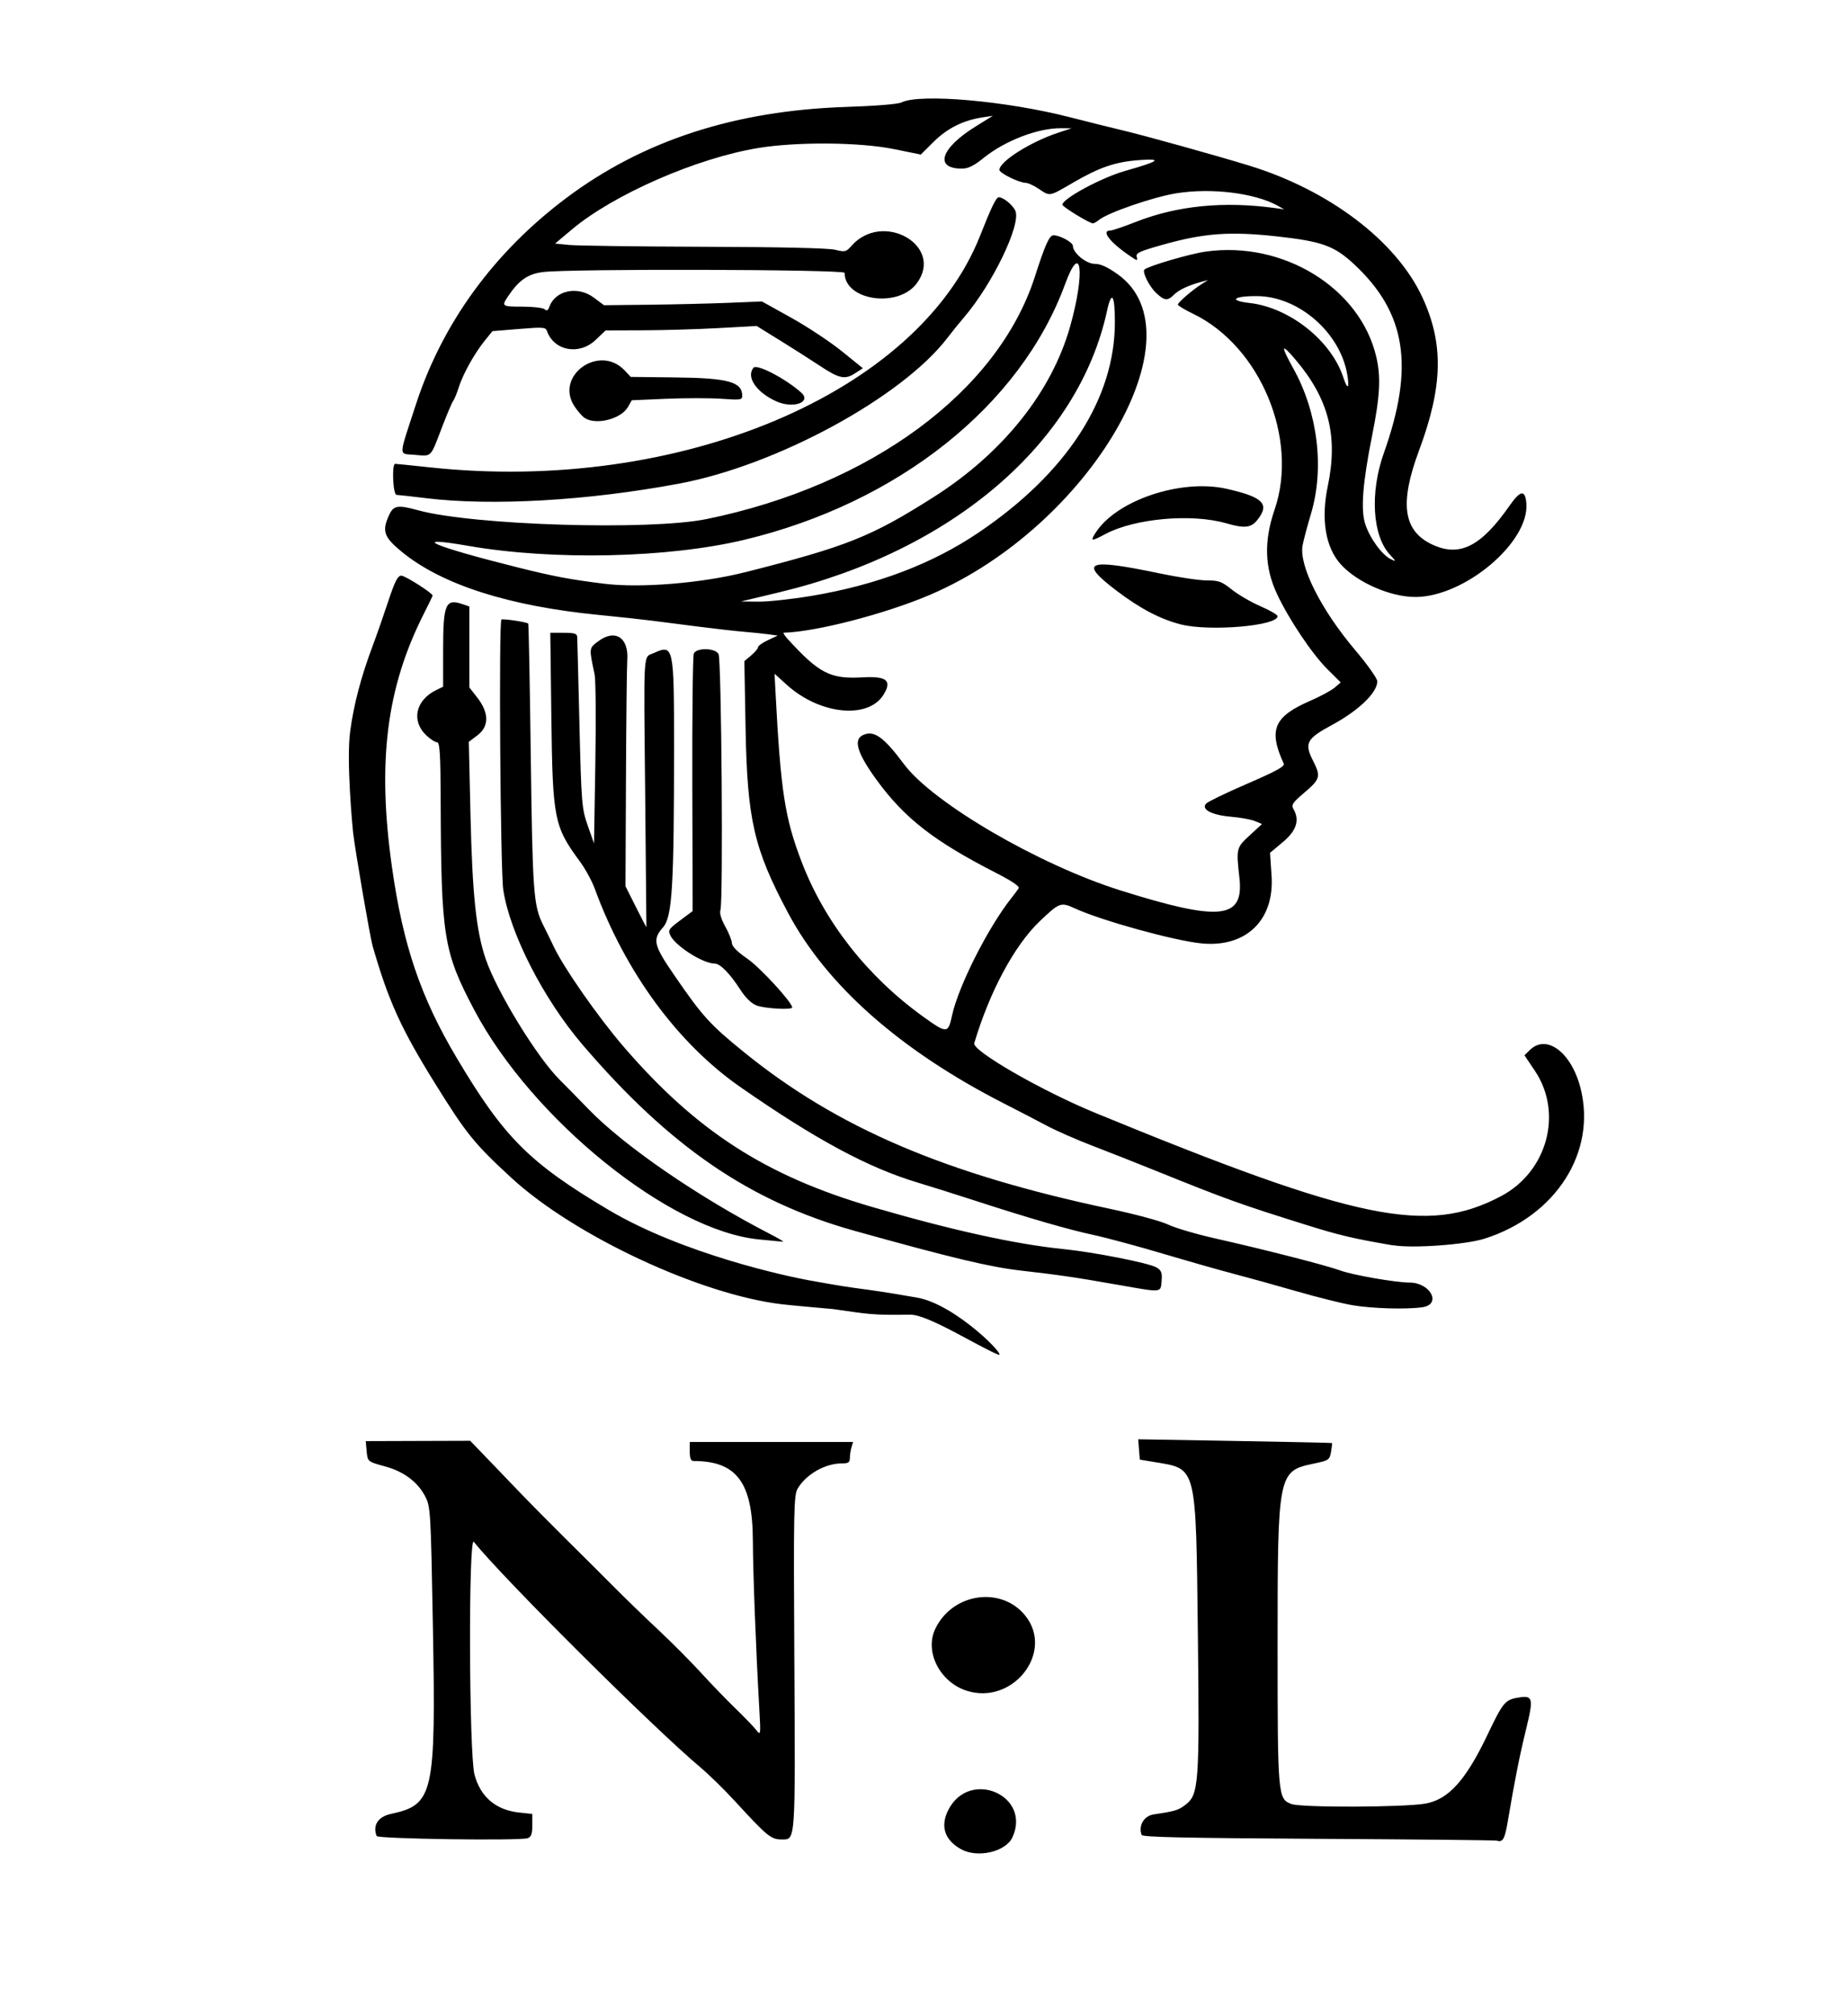 <?xml version="1.0" encoding="UTF-8" standalone="no"?>
<!-- Created with Inkscape (http://www.inkscape.org/) -->

<svg
   width="123.557mm"
   height="134.701mm"
   viewBox="0 0 123.557 134.701"
   version="1.1"
   id="svg1"
   xml:space="preserve"
   inkscape:version="1.4 (86a8ad7, 2024-10-11)"
   sodipodi:docname="dessin2.svg"
   xmlns:inkscape="http://www.inkscape.org/namespaces/inkscape"
   xmlns:sodipodi="http://sodipodi.sourceforge.net/DTD/sodipodi-0.dtd"
   xmlns="http://www.w3.org/2000/svg"
   xmlns:svg="http://www.w3.org/2000/svg"
   xmlns:rdf="http://www.w3.org/1999/02/22-rdf-syntax-ns#"
   xmlns:cc="http://creativecommons.org/ns#"
   xmlns:dc="http://purl.org/dc/elements/1.1/"><title
     id="title2">logo-1</title><sodipodi:namedview
     id="namedview1"
     pagecolor="#ffffff"
     bordercolor="#000000"
     borderopacity="0.25"
     inkscape:showpageshadow="2"
     inkscape:pageopacity="0.0"
     inkscape:pagecheckerboard="0"
     inkscape:deskcolor="#d1d1d1"
     inkscape:document-units="mm"
     inkscape:zoom="1.0267829"
     inkscape:cx="521.53186"
     inkscape:cy="294.6095"
     inkscape:window-width="1920"
     inkscape:window-height="1017"
     inkscape:window-x="-8"
     inkscape:window-y="-8"
     inkscape:window-maximized="1"
     inkscape:current-layer="layer2" /><defs
     id="defs1" /><g
     inkscape:label="Calque 1"
     inkscape:groupmode="layer"
     id="layer1"
     transform="matrix(0.985,0,0,0.978,-40.836,-7.802)"
     style="display:none"><path
       style="fill:#000000;stroke-width:0.764"
       d="m 109.155,144.537 c 0,-1.415 -0.034,-1.563 -0.681,-2.933 -0.375,-0.793 -1.177,-2.112 -1.783,-2.93 -0.606,-0.818 -1.677,-2.056 -2.38,-2.749 -0.703,-0.694 -1.884,-1.652 -2.624,-2.131 -0.74,-0.478 -2.32,-1.333 -3.51,-1.9 -1.19,-0.567 -2.812,-1.284 -3.606,-1.594 -0.793,-0.31 -1.623,-0.617 -1.843,-0.683 -0.22,-0.066 -1.699,-0.669 -3.285,-1.34 -1.587,-0.671 -3.064,-1.279 -3.284,-1.351 -0.22,-0.072 -0.833,-0.337 -1.362,-0.591 -0.53,-0.253 -1.684,-0.778 -2.565,-1.166 -0.881,-0.388 -2.432,-1.161 -3.445,-1.716 -1.014,-0.556 -2.62,-1.583 -3.571,-2.283 -0.95,-0.7 -2.501,-1.666 -3.445,-2.146 -0.945,-0.48 -2.149,-1.244 -2.677,-1.697 -0.527,-0.453 -1.671,-1.543 -2.543,-2.422 -0.871,-0.879 -2.098,-2.228 -2.727,-2.998 -0.629,-0.77 -1.634,-2.132 -2.233,-3.027 -0.599,-0.895 -1.575,-2.648 -2.169,-3.897 -0.594,-1.249 -1.203,-2.686 -1.354,-3.195 -0.151,-0.509 -0.422,-1.644 -0.602,-2.522 -0.197,-0.96 -0.354,-2.47 -0.393,-3.784 -0.036,-1.202 0.005,-2.64 0.092,-3.195 0.087,-0.555 0.308,-1.652 0.492,-2.438 0.184,-0.786 0.7,-2.262 1.146,-3.279 0.446,-1.017 1.21,-2.493 1.698,-3.279 0.487,-0.786 1.429,-2.11 2.093,-2.943 0.664,-0.832 1.748,-2.084 2.41,-2.781 0.662,-0.697 1.925,-1.803 2.806,-2.458 0.881,-0.654 2.801,-1.876 4.266,-2.715 1.465,-0.839 3.124,-1.83 3.686,-2.201 0.562,-0.372 1.921,-1.341 3.018,-2.154 1.13,-0.837 2.696,-2.208 3.611,-3.16 0.888,-0.925 2.017,-2.287 2.507,-3.027 0.491,-0.74 1.15,-1.837 1.466,-2.438 0.316,-0.601 0.934,-2.039 1.373,-3.196 0.439,-1.157 0.844,-2.292 0.899,-2.522 0.068,-0.284 0.215,-0.423 0.454,-0.43 0.194,-0.005 0.732,-0.069 1.196,-0.142 l 0.842,-0.132 0.316,0.731 c 0.193,0.446 0.317,1.101 0.319,1.682 0.002,0.717 -0.156,1.381 -0.64,2.691 -0.354,0.956 -0.949,2.324 -1.322,3.04 -0.373,0.716 -1.147,1.998 -1.72,2.849 -0.573,0.851 -1.61,2.178 -2.304,2.948 -0.694,0.77 -1.815,1.884 -2.49,2.474 -0.675,0.591 -2.595,1.973 -4.266,3.073 -1.672,1.099 -3.607,2.374 -4.3,2.832 -0.693,0.458 -1.968,1.383 -2.832,2.054 -0.864,0.671 -2.297,2.029 -3.184,3.017 -0.887,0.988 -2.111,2.528 -2.722,3.424 -0.61,0.895 -1.438,2.224 -1.84,2.953 -0.401,0.729 -1.013,2.159 -1.358,3.178 -0.346,1.019 -0.743,2.457 -0.884,3.195 -0.14,0.738 -0.322,2.061 -0.404,2.94 -0.085,0.915 -0.093,2.567 -0.019,3.868 0.072,1.249 0.211,2.648 0.31,3.111 0.099,0.462 0.405,1.56 0.679,2.438 0.274,0.879 0.678,1.976 0.899,2.438 0.22,0.462 0.919,1.673 1.553,2.691 0.634,1.017 1.883,2.72 2.774,3.784 0.892,1.064 2.076,2.354 2.631,2.868 0.555,0.514 1.37,1.187 1.811,1.496 l 0.801,0.562 -0.583,-0.655 c -0.321,-0.361 -1.727,-2.103 -3.125,-3.872 -1.452,-1.838 -2.971,-3.964 -3.542,-4.961 -0.55,-0.959 -1.26,-2.387 -1.577,-3.173 -0.318,-0.786 -0.761,-2.262 -0.984,-3.279 -0.344,-1.563 -0.41,-2.293 -0.426,-4.708 -0.015,-2.217 0.048,-3.179 0.279,-4.288 0.164,-0.786 0.479,-2.035 0.7,-2.775 0.221,-0.74 0.656,-1.875 0.965,-2.522 0.309,-0.647 0.887,-1.707 1.285,-2.354 0.398,-0.647 1.337,-2.009 2.088,-3.027 0.751,-1.017 1.697,-2.216 2.101,-2.664 0.405,-0.448 1.241,-1.249 1.858,-1.78 0.617,-0.531 1.987,-1.571 3.045,-2.311 1.058,-0.74 2.933,-1.971 4.167,-2.735 1.234,-0.764 2.965,-1.93 3.846,-2.592 0.881,-0.662 2.459,-2.073 3.505,-3.137 1.381,-1.403 2.208,-2.418 3.016,-3.699 0.612,-0.971 1.469,-2.542 1.903,-3.49 0.434,-0.949 0.79,-1.823 0.79,-1.942 0,-0.12 0.087,-0.308 0.192,-0.419 0.106,-0.111 0.273,-0.202 0.371,-0.202 0.098,0 0.489,0.643 0.869,1.428 0.61,1.261 0.669,1.483 0.511,1.892 -0.099,0.255 -0.499,1.761 -0.891,3.348 -0.391,1.587 -0.906,3.289 -1.145,3.784 -0.238,0.494 -1.013,1.878 -1.722,3.076 -0.708,1.197 -1.834,2.826 -2.502,3.62 -0.667,0.794 -1.502,1.71 -1.854,2.035 -0.353,0.325 -1.47,1.273 -2.484,2.105 -1.014,0.832 -2.312,1.844 -2.885,2.249 -0.573,0.405 -1.546,1.168 -2.163,1.695 -0.617,0.527 -1.879,1.844 -2.804,2.927 -0.925,1.083 -1.89,2.284 -2.144,2.669 -0.254,0.385 -0.745,1.326 -1.091,2.091 -0.346,0.765 -0.745,1.938 -0.887,2.606 -0.172,0.815 -0.262,2.102 -0.271,3.906 -0.012,2.247 0.048,2.982 0.362,4.456 0.207,0.971 0.631,2.447 0.943,3.279 0.312,0.832 0.766,1.93 1.01,2.438 0.244,0.509 0.999,1.757 1.678,2.775 0.679,1.017 1.57,2.265 1.979,2.772 0.41,0.507 1.538,1.785 2.508,2.839 0.97,1.054 2.628,2.678 3.686,3.609 1.058,0.931 3.149,2.536 4.647,3.566 1.498,1.03 3.59,2.423 4.647,3.096 1.058,0.673 2.32,1.492 2.804,1.821 0.485,0.328 1.963,1.352 3.285,2.275 1.322,0.923 2.757,1.987 3.19,2.364 0.646,0.564 0.748,0.612 0.576,0.27 -0.116,-0.229 -0.722,-0.95 -1.347,-1.604 -0.625,-0.653 -1.868,-1.759 -2.763,-2.457 -0.894,-0.698 -2.553,-1.912 -3.686,-2.698 -1.133,-0.786 -2.961,-2.016 -4.063,-2.733 -1.102,-0.718 -2.941,-2.048 -4.087,-2.956 -1.146,-0.908 -2.701,-2.242 -3.457,-2.965 -0.755,-0.723 -1.95,-1.957 -2.655,-2.743 -0.705,-0.786 -1.896,-2.262 -2.648,-3.279 -0.751,-1.017 -1.585,-2.19 -1.852,-2.606 -0.267,-0.416 -0.782,-1.375 -1.143,-2.132 -0.362,-0.756 -0.913,-2.258 -1.225,-3.337 -0.312,-1.079 -0.674,-2.655 -0.805,-3.502 -0.131,-0.847 -0.238,-2.227 -0.239,-3.068 -4.05e-4,-0.962 0.114,-1.999 0.309,-2.797 0.17,-0.698 0.576,-1.825 0.902,-2.504 0.373,-0.778 0.986,-1.662 1.654,-2.389 0.584,-0.635 1.198,-1.232 1.366,-1.326 0.262,-0.147 0.287,-0.127 0.176,0.142 -0.071,0.173 -0.223,0.844 -0.338,1.491 -0.115,0.647 -0.213,1.831 -0.216,2.631 -0.004,0.799 0.07,2.237 0.163,3.195 0.093,0.958 0.308,2.385 0.478,3.171 0.169,0.786 0.443,1.883 0.608,2.438 0.165,0.555 0.569,1.69 0.898,2.522 0.329,0.832 1.068,2.474 1.643,3.647 0.574,1.174 1.288,2.433 1.586,2.798 0.397,0.487 0.692,0.683 1.105,0.733 0.31,0.038 0.564,0.033 0.564,-0.01 0,-0.043 -0.094,-0.199 -0.209,-0.345 -0.115,-0.146 -0.628,-1.003 -1.139,-1.904 -0.61,-1.074 -1.081,-2.175 -1.368,-3.195 -0.241,-0.856 -0.8,-2.426 -1.244,-3.49 -0.443,-1.064 -0.917,-2.463 -1.052,-3.111 -0.136,-0.647 -0.33,-1.82 -0.432,-2.606 -0.102,-0.786 -0.199,-2.186 -0.215,-3.111 -0.016,-0.925 -0.003,-2.4 0.029,-3.279 0.033,-0.878 0.118,-1.76 0.19,-1.959 0.072,-0.199 0.37,-0.445 0.662,-0.546 0.292,-0.101 0.855,-0.225 1.252,-0.276 0.397,-0.051 1.263,-0.201 1.924,-0.334 0.662,-0.133 2.097,-0.583 3.188,-0.999 1.092,-0.416 2.93,-1.242 4.085,-1.836 1.19,-0.611 2.693,-1.55 3.469,-2.167 0.753,-0.599 1.81,-1.594 2.35,-2.212 0.73,-0.835 1.148,-1.522 1.631,-2.679 0.358,-0.855 0.759,-2.006 0.892,-2.556 0.133,-0.55 0.315,-1.682 0.404,-2.514 0.089,-0.832 0.163,-2.51 0.164,-3.728 7.22e-4,-1.218 0.044,-2.331 0.096,-2.474 0.072,-0.197 0.509,0.117 1.803,1.294 0.939,0.854 1.96,1.749 2.269,1.988 0.308,0.239 1.005,0.67 1.548,0.957 0.543,0.287 1.612,0.652 2.376,0.809 1.183,0.244 1.595,0.258 2.779,0.093 0.994,-0.139 1.71,-0.359 2.514,-0.775 0.619,-0.32 1.736,-1.069 2.484,-1.665 0.748,-0.596 1.828,-1.546 2.401,-2.111 l 1.042,-1.027 0.099,3.74 c 0.067,2.543 0.186,4.165 0.372,5.07 0.151,0.731 0.415,1.726 0.588,2.211 0.173,0.484 0.598,1.342 0.946,1.907 0.347,0.564 0.939,1.375 1.314,1.802 0.375,0.427 1.332,1.246 2.127,1.819 0.795,0.574 1.968,1.368 2.606,1.765 0.638,0.397 1.792,1.007 2.564,1.355 0.772,0.348 2.233,0.898 3.247,1.221 1.014,0.323 2.492,0.71 3.285,0.86 0.793,0.15 2.2,0.382 3.125,0.515 1.001,0.144 2.212,0.455 2.989,0.767 0.718,0.288 1.908,0.945 2.644,1.459 0.736,0.514 1.756,1.362 2.267,1.883 0.511,0.522 1.142,1.295 1.402,1.719 0.26,0.424 0.614,1.201 0.787,1.728 0.173,0.527 0.578,1.296 0.9,1.708 0.442,0.566 0.562,0.849 0.49,1.152 -0.053,0.221 -0.274,0.524 -0.491,0.673 -0.217,0.149 -0.942,0.499 -1.61,0.778 -0.669,0.279 -1.664,0.743 -2.211,1.032 -0.548,0.289 -1.536,0.923 -2.197,1.409 -0.661,0.486 -2.031,1.268 -3.045,1.738 -1.014,0.47 -3.718,1.503 -6.01,2.297 -2.292,0.794 -5.176,1.733 -6.41,2.086 -1.234,0.354 -3.315,0.959 -4.624,1.345 -1.309,0.386 -3.365,1.079 -4.567,1.541 -1.203,0.461 -3.052,1.228 -4.11,1.703 -1.058,0.475 -2.608,1.242 -3.445,1.705 -0.837,0.462 -2.388,1.404 -3.445,2.092 -1.058,0.688 -2.428,1.652 -3.045,2.141 -0.617,0.489 -1.343,1.105 -1.613,1.369 -0.27,0.264 -0.911,0.853 -1.424,1.31 l -0.932,0.831 -0.291,-0.411 c -0.16,-0.226 -0.403,-0.543 -0.539,-0.705 -0.137,-0.162 -0.249,-0.325 -0.249,-0.362 0,-0.037 0.595,-0.612 1.322,-1.278 0.727,-0.666 1.971,-1.724 2.764,-2.351 0.793,-0.627 2.304,-1.686 3.357,-2.353 1.053,-0.667 2.82,-1.688 3.926,-2.269 1.106,-0.581 2.841,-1.434 3.855,-1.895 1.014,-0.461 2.564,-1.11 3.445,-1.443 0.881,-0.332 2.576,-0.906 3.766,-1.275 1.19,-0.369 3.389,-1.024 4.888,-1.455 1.498,-0.432 3.95,-1.154 5.449,-1.606 1.498,-0.451 3.554,-1.075 4.567,-1.387 1.014,-0.311 2.348,-0.763 2.965,-1.005 0.617,-0.242 1.771,-0.704 2.564,-1.028 l 1.442,-0.589 -0.785,-0.005 c -0.483,-0.004 -1.408,0.215 -2.404,0.569 -0.89,0.316 -2.917,0.955 -4.503,1.419 -1.587,0.465 -4.363,1.26 -6.17,1.767 -1.807,0.507 -4.151,1.152 -5.208,1.432 -1.058,0.28 -2.716,0.767 -3.686,1.081 -0.97,0.314 -2.559,0.879 -3.533,1.256 -0.974,0.377 -2.506,0.993 -3.406,1.369 -0.9,0.376 -2.411,1.094 -3.358,1.594 -0.947,0.501 -2.479,1.39 -3.405,1.977 -0.925,0.587 -2.584,1.726 -3.686,2.533 -1.102,0.806 -2.7,2.028 -3.552,2.716 l -1.548,1.25 -0.839,-0.849 -0.839,-0.849 0.785,-0.733 c 0.432,-0.403 1.434,-1.29 2.227,-1.972 0.793,-0.681 2.308,-1.842 3.365,-2.58 1.058,-0.737 2.732,-1.812 3.72,-2.387 0.988,-0.575 2.827,-1.541 4.087,-2.145 1.259,-0.605 2.975,-1.383 3.812,-1.73 0.837,-0.347 2.316,-0.903 3.285,-1.237 0.97,-0.334 2.736,-0.876 3.926,-1.204 1.19,-0.329 2.812,-0.751 3.606,-0.939 0.793,-0.188 2.38,-0.61 3.526,-0.939 1.146,-0.328 3.468,-1.045 5.16,-1.592 1.692,-0.547 3.964,-1.25 5.048,-1.562 1.084,-0.312 2.62,-0.772 3.414,-1.023 0.793,-0.25 2.289,-0.807 3.325,-1.238 1.035,-0.431 1.883,-0.84 1.883,-0.909 1.7e-4,-0.069 -0.187,-0.126 -0.416,-0.126 -0.229,0 -1.113,0.293 -1.963,0.651 -0.851,0.358 -2.556,0.933 -3.79,1.277 -1.234,0.344 -3.181,0.889 -4.327,1.21 -1.146,0.321 -2.949,0.837 -4.006,1.147 -1.058,0.31 -2.212,0.613 -2.564,0.674 -0.353,0.061 -1.47,0.362 -2.484,0.67 -1.014,0.307 -2.464,0.68 -3.222,0.829 -0.759,0.149 -2.92,0.731 -4.804,1.294 -1.884,0.563 -4.4,1.402 -5.592,1.866 -1.192,0.464 -2.419,0.983 -2.728,1.153 -0.308,0.17 -1.39,0.725 -2.404,1.232 -1.014,0.507 -2.816,1.504 -4.006,2.216 -1.19,0.712 -3.137,2.022 -4.327,2.911 -1.19,0.889 -2.597,1.996 -3.126,2.459 -0.529,0.463 -1.293,1.121 -1.697,1.462 l -0.734,0.62 -0.864,-0.829 -0.864,-0.829 1.038,-1.109 c 0.571,-0.61 1.435,-1.407 1.919,-1.772 0.485,-0.365 1.494,-1.085 2.244,-1.601 0.749,-0.515 1.759,-1.22 2.244,-1.566 0.485,-0.346 1.386,-0.952 2.003,-1.346 0.617,-0.394 1.915,-1.158 2.885,-1.698 0.97,-0.539 2.628,-1.371 3.686,-1.848 1.058,-0.477 3.005,-1.282 4.327,-1.789 1.322,-0.507 3.45,-1.182 4.728,-1.5 1.278,-0.318 2.901,-0.726 3.606,-0.906 0.705,-0.18 1.859,-0.453 2.564,-0.607 0.705,-0.153 1.426,-0.288 1.603,-0.299 0.176,-0.011 0.365,-0.085 0.42,-0.163 0.055,-0.079 0.487,-0.18 0.962,-0.225 0.474,-0.045 0.925,-0.145 1.002,-0.222 0.077,-0.077 0.376,-0.023 0.664,0.121 0.308,0.154 0.691,0.218 0.929,0.156 0.223,-0.059 0.618,-0.33 0.878,-0.603 0.26,-0.273 0.512,-0.708 0.559,-0.967 0.047,-0.259 -0.01,-0.712 -0.127,-1.006 -0.117,-0.294 -0.432,-0.654 -0.699,-0.799 -0.267,-0.145 -0.698,-0.263 -0.957,-0.263 -0.303,0 -0.656,0.18 -0.985,0.503 -0.466,0.457 -0.507,0.577 -0.446,1.303 0.037,0.44 0.119,0.92 0.183,1.067 0.096,0.222 -0.014,0.272 -0.66,0.296 -0.427,0.016 -1.001,0.097 -1.277,0.18 -0.276,0.083 -0.531,0.12 -0.568,0.081 -0.036,-0.038 -1.538,0.159 -3.337,0.439 -1.899,0.295 -4.38,0.817 -5.915,1.244 -1.454,0.404 -3.365,1.018 -4.247,1.364 -0.881,0.346 -2.36,0.966 -3.285,1.379 -0.925,0.412 -2.656,1.284 -3.846,1.936 -1.19,0.653 -2.957,1.681 -3.926,2.286 -0.97,0.605 -2.384,1.526 -3.143,2.047 l -1.381,0.947 -0.58,-0.558 c -0.418,-0.402 -0.732,-0.558 -1.122,-0.558 -0.305,0 -0.726,0.152 -0.964,0.349 -0.339,0.28 -0.422,0.491 -0.422,1.068 0,0.54 0.103,0.836 0.412,1.186 l 0.412,0.466 -0.793,0.778 c -0.436,0.428 -0.843,0.948 -0.903,1.156 -0.061,0.208 -0.162,0.378 -0.226,0.378 -0.064,0 -0.726,-0.511 -1.472,-1.135 -0.746,-0.624 -1.927,-1.703 -2.624,-2.396 -0.697,-0.694 -2.054,-2.207 -3.015,-3.363 -0.961,-1.156 -2.145,-2.424 -2.632,-2.817 -0.487,-0.393 -0.987,-0.715 -1.112,-0.715 -0.124,0 -0.226,0.098 -0.226,0.217 0,0.119 0.133,0.491 0.296,0.827 0.163,0.336 1.01,1.539 1.883,2.674 0.873,1.135 2.203,2.714 2.957,3.507 0.754,0.794 2.124,2.116 3.045,2.939 0.921,0.823 2.325,2.145 3.119,2.939 0.795,0.793 2.26,2.19 3.257,3.103 0.997,0.913 2.655,2.682 3.684,3.931 1.029,1.248 2.289,2.809 2.8,3.468 0.511,0.659 1.239,1.728 1.617,2.375 0.379,0.647 1.103,1.858 1.609,2.691 0.507,0.832 1.197,2.085 1.533,2.783 0.337,0.698 0.765,1.758 0.952,2.354 0.187,0.597 0.482,1.911 0.655,2.922 0.174,1.01 0.31,2.145 0.304,2.522 -0.006,0.377 -0.133,0.972 -0.28,1.322 l -0.269,0.637 z M 82.109,122.052 c -0.273,-0.324 -0.524,-0.589 -0.557,-0.589 -0.033,0 -0.016,0.076 0.039,0.168 0.054,0.092 -0.009,0.168 -0.141,0.168 -0.132,0 -0.281,-0.069 -0.331,-0.154 -0.05,-0.085 -0.013,-0.181 0.082,-0.214 0.095,-0.033 -0.139,-0.321 -0.52,-0.639 -0.381,-0.318 -1.738,-1.575 -3.016,-2.793 -1.278,-1.218 -2.796,-2.809 -3.373,-3.537 -0.577,-0.727 -1.414,-1.852 -1.86,-2.5 -0.446,-0.647 -1.107,-1.708 -1.471,-2.357 -0.363,-0.649 -0.919,-1.807 -1.236,-2.574 -0.317,-0.767 -0.768,-2.241 -1.002,-3.276 -0.376,-1.659 -0.426,-2.221 -0.423,-4.741 0.003,-2.032 0.082,-3.247 0.275,-4.204 0.149,-0.74 0.455,-1.951 0.679,-2.691 0.224,-0.74 0.776,-2.026 1.226,-2.859 0.45,-0.832 1.146,-2.005 1.547,-2.606 0.401,-0.601 1.572,-1.97 2.603,-3.041 1.031,-1.071 1.926,-2.121 1.99,-2.333 l 0.117,-0.385 -0.67,0.395 c -0.369,0.217 -1.37,1.047 -2.226,1.844 -0.856,0.797 -1.917,1.934 -2.357,2.526 -0.441,0.593 -1.105,1.587 -1.478,2.21 -0.372,0.623 -0.864,1.569 -1.092,2.102 -0.229,0.533 -0.555,1.386 -0.725,1.894 -0.17,0.509 -0.448,1.729 -0.616,2.711 -0.169,0.982 -0.354,2.534 -0.412,3.447 -0.073,1.144 -0.026,2.29 0.148,3.679 0.14,1.11 0.401,2.606 0.581,3.325 0.18,0.719 0.439,1.665 0.576,2.102 0.137,0.437 0.54,1.399 0.895,2.139 0.355,0.739 1.012,1.899 1.459,2.578 0.447,0.678 1.478,2.046 2.291,3.038 0.813,0.993 1.972,2.255 2.575,2.806 0.604,0.551 1.656,1.478 2.338,2.06 0.682,0.582 1.865,1.47 2.629,1.973 0.763,0.503 1.515,0.914 1.67,0.914 0.229,0 0.188,-0.112 -0.214,-0.589 z M 104.428,92.621 c 0,-0.048 -0.181,-0.389 -0.403,-0.757 -0.221,-0.368 -0.737,-0.924 -1.146,-1.235 -0.409,-0.311 -1.111,-0.684 -1.561,-0.828 -0.45,-0.144 -1.214,-0.344 -1.699,-0.444 -0.485,-0.1 -1.747,-0.286 -2.804,-0.414 -1.058,-0.128 -3.521,-0.244 -5.475,-0.259 -2.03,-0.016 -3.591,0.039 -3.643,0.128 -0.05,0.085 0.142,0.204 0.427,0.264 0.285,0.06 2.213,0.404 4.284,0.765 2.071,0.361 4.451,0.745 5.288,0.854 0.837,0.109 2.178,0.372 2.978,0.584 0.801,0.212 1.882,0.617 2.404,0.899 0.521,0.282 1.038,0.517 1.148,0.521 0.11,0.005 0.2,-0.031 0.2,-0.079 z m 11.19,-1.255 c 0.676,-0.173 2.131,-0.47 3.233,-0.66 1.102,-0.189 2.292,-0.383 2.644,-0.429 0.353,-0.046 0.821,-0.123 1.042,-0.169 0.22,-0.046 0.617,-0.12 0.881,-0.163 0.264,-0.043 1.166,-0.201 2.003,-0.351 0.837,-0.15 1.944,-0.376 2.46,-0.502 0.516,-0.126 0.985,-0.281 1.042,-0.345 0.057,-0.064 -1.735,-0.074 -3.983,-0.024 -2.248,0.051 -5.024,0.213 -6.17,0.361 -1.146,0.148 -2.552,0.391 -3.125,0.539 -0.573,0.148 -1.377,0.446 -1.787,0.662 -0.41,0.216 -0.897,0.595 -1.082,0.842 -0.191,0.255 -0.336,0.694 -0.336,1.017 v 0.568 l 0.974,-0.516 c 0.536,-0.284 1.527,-0.658 2.204,-0.831 z M 78.786,80.518 c 0.16,-0.203 0.148,-0.333 -0.064,-0.673 -0.145,-0.232 -0.367,-0.421 -0.494,-0.421 -0.127,0 -0.306,0.146 -0.397,0.325 -0.091,0.179 -0.166,0.363 -0.166,0.408 0,0.046 0.113,0.202 0.252,0.347 0.139,0.145 0.346,0.264 0.461,0.264 0.115,0 0.299,-0.113 0.408,-0.251 z m 2.8,-1.928 c 0.157,-0.182 0.242,-0.447 0.19,-0.59 -0.052,-0.143 -0.275,-0.346 -0.495,-0.451 -0.308,-0.147 -0.457,-0.142 -0.646,0.022 -0.135,0.117 -0.245,0.378 -0.245,0.58 0,0.201 0.087,0.457 0.192,0.568 0.106,0.111 0.311,0.202 0.456,0.202 0.145,0 0.392,-0.149 0.548,-0.33 z m 2.998,-2.471 c 0.161,-0.153 0.293,-0.446 0.293,-0.652 0,-0.206 -0.098,-0.459 -0.217,-0.562 -0.157,-0.136 -0.353,-0.139 -0.708,-0.009 -0.27,0.099 -0.529,0.283 -0.576,0.41 -0.046,0.126 0.061,0.424 0.239,0.661 0.178,0.237 0.402,0.431 0.499,0.431 0.097,0 0.308,-0.125 0.469,-0.278 z m 3.172,-3.242 c 0.091,-0.179 0.166,-0.519 0.166,-0.757 0,-0.309 -0.085,-0.431 -0.299,-0.431 -0.164,0 -0.489,0.157 -0.721,0.349 -0.232,0.192 -0.422,0.441 -0.422,0.555 0,0.114 0.087,0.297 0.192,0.408 0.106,0.111 0.356,0.202 0.555,0.202 0.2,0 0.438,-0.146 0.529,-0.325 z m 52.409,55.365 3e-4,-2.05 0.681,-0.105 c 0.375,-0.058 1.222,-0.081 1.883,-0.052 l 1.202,0.053 0.045,2.05 0.045,2.05 -1.928,0.052 -1.928,0.052 z m -15.224,-0.052 v -2.018 h 1.923 1.923 l 0.002,1.64 c 0.002,0.902 0.046,1.81 0.099,2.018 0.097,0.378 0.093,0.378 -1.925,0.378 h -2.022 z m 7.452,-0.005 -3.7e-4,-2.023 1.843,0.047 1.843,0.047 0.045,1.976 0.045,1.976 -1.888,-2.5e-4 -1.888,-2.4e-4 z m -70.027,1.727 c -0.438,-0.034 -0.889,-0.141 -1.002,-0.239 -0.112,-0.098 -0.204,-0.317 -0.204,-0.487 0,-0.217 0.186,-0.362 0.627,-0.486 0.39,-0.11 2.374,-0.16 5.248,-0.133 l 4.621,0.045 v 0.673 0.673 l -4.247,0.009 c -2.336,0.005 -4.606,-0.019 -5.044,-0.053 z m 84.661,-4.829 c -0.351,-0.25 -0.657,-0.648 -0.766,-0.995 -0.144,-0.459 -0.134,-0.699 0.053,-1.167 0.129,-0.324 0.38,-0.671 0.558,-0.771 0.178,-0.1 0.548,-0.182 0.823,-0.182 0.275,0 0.708,0.113 0.962,0.251 0.255,0.138 0.576,0.42 0.713,0.626 0.138,0.206 0.25,0.524 0.25,0.707 0,0.183 -0.187,0.615 -0.415,0.96 -0.228,0.346 -0.636,0.709 -0.905,0.808 -0.27,0.099 -0.535,0.179 -0.589,0.179 -0.054,0 -0.362,-0.188 -0.684,-0.417 z m -14.073,-0.278 c -0.22,-0.091 -0.595,-0.361 -0.833,-0.599 -0.379,-0.38 -0.518,-0.419 -1.122,-0.318 -0.379,0.064 -7.072,0.111 -14.872,0.106 -13.103,-0.009 -14.198,-0.032 -14.383,-0.293 -0.11,-0.156 -0.2,-0.336 -0.2,-0.4 0,-0.064 0.162,-0.162 0.361,-0.218 0.198,-0.056 6.977,-0.102 15.064,-0.104 l 14.703,-0.002 v -0.429 c 0,-0.236 0.104,-0.641 0.232,-0.9 0.128,-0.259 0.414,-0.596 0.635,-0.748 0.222,-0.152 0.568,-0.277 0.769,-0.277 0.201,3.5e-4 0.601,0.151 0.889,0.335 0.287,0.184 0.666,0.581 0.841,0.882 0.175,0.301 0.319,0.722 0.319,0.935 3.3e-4,0.213 -0.106,0.604 -0.237,0.87 -0.131,0.266 -0.437,0.63 -0.681,0.81 -0.244,0.18 -0.587,0.37 -0.764,0.421 -0.176,0.052 -0.501,0.019 -0.721,-0.072 z m -73.101,-0.819 -0.056,-0.841 2.043,1.1e-4 2.043,1e-4 v 0.841 0.841 h -1.988 -1.988 z m 5.104,-0.039 c -0.05,-0.391 -0.078,-0.725 -0.061,-0.741 0.016,-0.016 1.49,-0.085 3.275,-0.152 l 3.245,-0.123 v 0.754 0.754 l -2.043,0.109 c -1.124,0.06 -2.557,0.11 -3.184,0.11 l -1.141,6.8e-4 z m 86.209,-1.998 c -0.057,-0.572 -0.104,-1.407 -0.104,-1.856 v -0.816 h 1.914 c 1.052,0 1.94,0.057 1.971,0.126 0.032,0.069 0.03,0.883 -0.005,1.808 l -0.062,1.682 -1.806,0.048 -1.806,0.048 z m -3.694,-0.852 c -0.042,-0.215 -0.117,-1.979 -0.166,-3.922 -0.049,-1.942 -0.093,-6.174 -0.098,-9.403 l -0.008,-5.872 0.475,-0.21 0.475,-0.21 0.116,1.625 c 0.064,0.894 0.073,5.106 0.02,9.36 -0.053,4.254 -0.155,7.994 -0.227,8.311 -0.071,0.317 -0.216,0.606 -0.32,0.643 -0.105,0.037 -0.225,-0.109 -0.267,-0.324 z m -33.108,-0.146 c -1.278,-0.065 -3.658,-0.128 -5.288,-0.141 -1.631,-0.013 -3.127,-0.069 -3.325,-0.125 -0.254,-0.071 -0.361,-0.228 -0.361,-0.529 v -0.428 l 4.207,0.108 c 2.314,0.059 4.928,0.184 5.809,0.276 0.881,0.093 4.648,0.24 8.371,0.328 3.723,0.088 6.843,0.208 6.934,0.267 0.091,0.059 0.124,0.178 0.073,0.264 -0.055,0.093 -2.913,0.145 -7.094,0.127 -3.851,-0.016 -8.047,-0.082 -9.325,-0.147 z m 27.23,-1.103 c -0.228,-0.153 -0.624,-0.607 -0.881,-1.009 l -0.468,-0.731 -2.885,-0.008 c -1.587,-0.005 -7.752,-0.079 -13.702,-0.166 -5.949,-0.087 -11.374,-0.208 -12.055,-0.27 -0.974,-0.088 -1.256,-0.173 -1.326,-0.403 -0.049,-0.16 -0.05,-0.397 -0.002,-0.525 0.07,-0.192 0.77,-0.229 3.89,-0.205 2.092,0.016 6.226,0.069 9.187,0.118 2.96,0.049 8.027,0.183 11.26,0.298 l 5.877,0.209 0.606,-0.621 c 0.404,-0.414 0.754,-0.621 1.051,-0.621 0.244,0 0.602,0.085 0.795,0.189 0.193,0.104 0.549,0.384 0.793,0.623 0.244,0.239 0.517,0.723 0.608,1.076 0.123,0.48 0.113,0.754 -0.043,1.086 -0.114,0.244 -0.388,0.581 -0.608,0.748 -0.22,0.168 -0.689,0.346 -1.042,0.397 -0.446,0.064 -0.767,0.008 -1.055,-0.185 z m -81.505,-1.012 c -0.039,-0.104 -0.049,-0.558 -0.021,-1.009 l 0.05,-0.819 1.424,-0.049 1.424,-0.049 -0.101,0.532 c -0.056,0.293 -0.101,0.789 -0.101,1.104 v 0.571 l -1.301,-0.046 c -0.778,-0.027 -1.329,-0.122 -1.372,-0.235 z m 101.069,-5.096 v -2.175 l 0.921,0.048 c 0.507,0.026 1.372,0.059 1.923,0.073 l 1.002,0.025 v 2.102 2.102 h -1.923 -1.923 z m -4.518,-0.083 0.049,-2.09 1.833,0.03 1.833,0.03 5.8e-4,2.06 5.8e-4,2.06 -1.883,3.1e-4 -1.883,3.1e-4 z m -5.952,-1.476 c -0.056,-1.785 -0.149,-4.762 -0.206,-6.615 -0.095,-3.076 -0.08,-3.396 0.177,-3.665 0.155,-0.162 0.363,-0.266 0.463,-0.231 0.126,0.044 0.196,1.148 0.229,3.581 0.026,1.935 -0.027,4.95 -0.118,6.702 -0.091,1.751 -0.227,3.25 -0.303,3.329 -0.077,0.081 -0.183,-1.284 -0.24,-3.1 z m -9.401,2.773 c -0.132,-0.051 -0.351,-0.194 -0.487,-0.317 -0.2,-0.182 -2.543,-0.233 -12.34,-0.272 -8.915,-0.035 -12.198,-0.101 -12.494,-0.248 l -0.401,-0.2 0.421,-0.011 c 0.232,-0.006 0.68,-0.124 0.996,-0.263 0.493,-0.216 2.203,-0.252 11.959,-0.252 10.778,0 11.383,-0.016 11.383,-0.297 0,-0.164 0.187,-0.587 0.416,-0.94 0.229,-0.354 0.658,-0.749 0.954,-0.879 0.364,-0.16 0.66,-0.187 0.916,-0.085 0.208,0.083 0.608,0.426 0.889,0.761 0.356,0.425 0.511,0.781 0.511,1.171 0,0.32 -0.149,0.759 -0.347,1.023 -0.191,0.255 -0.585,0.568 -0.876,0.695 -0.291,0.128 -0.693,0.226 -0.895,0.219 -0.201,-0.008 -0.474,-0.055 -0.606,-0.106 z m 11.763,-0.957 c -0.047,-0.129 -0.099,-3.648 -0.115,-7.819 l -0.029,-7.584 0.521,-4e-5 c 0.514,-5e-5 0.521,0.01 0.522,0.799 7.8e-4,0.439 0.039,3.958 0.085,7.819 l 0.083,7.021 h -0.491 c -0.273,0 -0.529,-0.105 -0.577,-0.235 z m -92.999,-2.287 c -0.631,-0.555 -1.616,-1.558 -2.188,-2.228 -0.572,-0.67 -1.499,-1.938 -2.059,-2.817 -0.56,-0.879 -1.27,-2.127 -1.577,-2.775 -0.307,-0.647 -0.744,-1.718 -0.97,-2.379 -0.226,-0.661 -0.524,-1.824 -0.661,-2.583 -0.14,-0.775 -0.25,-2.277 -0.25,-3.426 0,-1.125 0.075,-2.687 0.167,-3.471 0.092,-0.784 0.308,-2.052 0.479,-2.819 0.172,-0.767 0.599,-2.193 0.95,-3.17 0.351,-0.978 1.191,-2.749 1.869,-3.942 0.677,-1.191 1.707,-2.789 2.288,-3.551 0.581,-0.762 1.698,-2.089 2.482,-2.95 0.784,-0.861 2.046,-2.08 2.805,-2.71 0.759,-0.63 1.821,-1.457 2.359,-1.836 0.539,-0.38 1.909,-1.232 3.045,-1.895 1.136,-0.662 2.744,-1.625 3.573,-2.139 0.829,-0.514 2.063,-1.374 2.741,-1.91 0.678,-0.536 1.838,-1.603 2.578,-2.372 0.74,-0.769 1.659,-1.827 2.04,-2.352 0.382,-0.525 1.147,-1.786 1.699,-2.802 0.553,-1.016 1.094,-2.184 1.204,-2.594 l 0.199,-0.747 1.616,-0.12 c 0.889,-0.066 1.783,-0.187 1.988,-0.269 0.302,-0.12 0.372,-0.093 0.372,0.148 0,0.163 -0.107,0.729 -0.239,1.258 -0.131,0.529 -0.466,1.434 -0.744,2.011 -0.278,0.577 -0.857,1.598 -1.288,2.268 -0.431,0.67 -1.309,1.881 -1.953,2.691 -0.643,0.81 -1.592,1.877 -2.109,2.372 -0.517,0.495 -1.504,1.35 -2.194,1.901 -0.69,0.551 -2.1,1.551 -3.135,2.221 -1.034,0.671 -2.818,1.735 -3.964,2.365 -1.146,0.63 -2.712,1.589 -3.48,2.131 -0.768,0.542 -1.735,1.257 -2.148,1.587 -0.413,0.331 -1.082,0.878 -1.488,1.217 -0.405,0.339 -1.25,1.089 -1.878,1.667 -0.627,0.578 -1.65,1.681 -2.272,2.45 -0.622,0.769 -1.66,2.266 -2.306,3.326 -0.646,1.06 -1.44,2.609 -1.765,3.441 -0.325,0.832 -0.742,2.194 -0.927,3.026 -0.185,0.832 -0.418,2.242 -0.517,3.133 -0.136,1.219 -0.134,2.241 0.007,4.121 0.104,1.375 0.325,3.03 0.492,3.677 0.167,0.647 0.446,1.593 0.621,2.102 0.175,0.509 0.495,1.341 0.713,1.85 0.218,0.509 0.905,1.719 1.528,2.691 0.623,0.971 1.747,2.48 2.499,3.353 0.752,0.873 1.33,1.649 1.286,1.724 -0.044,0.075 -0.139,0.137 -0.212,0.137 -0.072,0 -0.648,-0.454 -1.279,-1.009 z m 35.043,0.323 c -0.154,-0.094 -0.28,-0.349 -0.28,-0.565 0,-0.217 0.114,-0.44 0.253,-0.496 0.139,-0.056 0.601,-0.102 1.027,-0.102 0.697,0 0.765,0.033 0.688,0.34 -0.047,0.187 -0.266,0.49 -0.487,0.673 -0.221,0.183 -0.519,0.33 -0.661,0.327 -0.142,-0.003 -0.385,-0.082 -0.539,-0.177 z m 30.649,-1.154 c 0,-0.18 0.075,-0.375 0.166,-0.434 0.091,-0.059 2.204,-0.168 4.695,-0.242 2.491,-0.074 5.841,-0.094 7.446,-0.046 2.874,0.086 2.917,0.093 2.917,0.458 0,0.358 -0.072,0.374 -2.189,0.48 -1.204,0.061 -4.629,0.11 -7.612,0.11 -5.262,0 -5.423,-0.01 -5.423,-0.326 z m 30.769,-2.537 v -2.23 l 1.082,0.107 c 0.595,0.059 1.424,0.108 1.843,0.108 l 0.761,10e-4 v 2.018 2.018 l -1.482,0.002 c -0.815,0.001 -1.645,0.048 -1.843,0.104 l -0.361,0.101 z m 4.647,0.023 v -2.204 h 1.923 1.923 v 2.102 2.102 h -1.67 c -0.918,0 -1.784,0.046 -1.923,0.102 -0.223,0.09 -0.253,-0.161 -0.253,-2.102 z m -25.32,-0.27 c 0,-0.138 0.12,-0.188 0.321,-0.133 0.176,0.048 0.321,0.108 0.321,0.133 0,0.025 -0.144,0.084 -0.321,0.133 -0.2,0.055 -0.321,0.005 -0.321,-0.133 z m 8.237,-2.507 c -0.052,-0.143 -0.034,-0.81 0.041,-1.483 0.13,-1.174 0.154,-1.225 0.583,-1.277 l 0.447,-0.054 -0.046,1.483 c -0.046,1.48 -0.047,1.483 -0.488,1.536 -0.285,0.034 -0.475,-0.038 -0.536,-0.206 z m -14.323,-7.126 c -0.215,-0.182 -0.364,-0.494 -0.364,-0.761 0,-0.248 0.09,-0.565 0.2,-0.705 0.11,-0.139 0.396,-0.253 0.636,-0.253 0.24,0 0.571,0.157 0.736,0.348 0.271,0.315 0.278,0.389 0.065,0.781 -0.129,0.238 -0.387,0.538 -0.573,0.666 -0.295,0.204 -0.383,0.194 -0.701,-0.076 z m 23.792,-2.562 c -0.343,-0.368 -0.76,-0.67 -0.928,-0.67 -0.182,0 -0.271,-0.085 -0.222,-0.21 0.046,-0.116 0.226,-0.589 0.401,-1.051 0.175,-0.462 0.643,-1.714 1.041,-2.782 0.397,-1.068 0.981,-2.922 1.297,-4.12 0.316,-1.198 0.751,-3.086 0.966,-4.196 0.216,-1.11 0.503,-2.737 0.638,-3.615 0.135,-0.879 0.317,-2.808 0.403,-4.288 0.086,-1.48 0.128,-2.993 0.092,-3.363 -0.036,-0.37 -0.148,-2.224 -0.25,-4.12 -0.154,-2.868 -0.29,-3.97 -0.81,-6.558 -0.344,-1.711 -0.88,-3.967 -1.193,-5.014 -0.312,-1.047 -0.773,-2.446 -1.024,-3.111 -0.251,-0.664 -0.81,-2.041 -1.242,-3.058 -0.433,-1.018 -1.481,-3.139 -2.33,-4.714 -0.849,-1.575 -2.093,-3.688 -2.765,-4.695 -0.672,-1.007 -1.678,-2.405 -2.235,-3.106 -0.557,-0.701 -2.122,-2.41 -3.476,-3.798 -1.355,-1.388 -3.148,-3.096 -3.985,-3.795 -0.837,-0.699 -2.676,-2.079 -4.087,-3.067 -1.41,-0.988 -2.715,-1.904 -2.9,-2.037 -0.185,-0.132 -0.628,-0.757 -0.985,-1.387 -0.357,-0.631 -0.968,-1.506 -1.358,-1.946 -0.39,-0.439 -0.616,-0.799 -0.503,-0.799 0.113,0 0.54,0.119 0.948,0.264 0.408,0.145 1.33,0.553 2.049,0.905 0.719,0.352 1.99,1.113 2.826,1.692 0.836,0.578 2.174,1.563 2.974,2.189 0.8,0.625 2.279,1.843 3.288,2.706 1.008,0.863 2.833,2.63 4.056,3.927 1.222,1.297 2.796,3.107 3.497,4.022 0.701,0.915 1.858,2.58 2.571,3.699 0.713,1.12 1.799,2.982 2.415,4.138 0.616,1.156 1.474,2.934 1.907,3.952 0.433,1.017 0.888,2.011 1.01,2.208 0.122,0.197 0.483,1.143 0.802,2.102 0.319,0.959 0.82,2.652 1.114,3.762 0.294,1.11 0.647,2.585 0.785,3.279 0.138,0.694 0.395,2.131 0.571,3.195 0.176,1.064 0.396,2.91 0.487,4.102 0.092,1.193 0.167,3.741 0.167,5.664 0,2.535 -0.09,4.226 -0.327,6.155 -0.18,1.463 -0.615,3.984 -0.968,5.603 -0.353,1.619 -0.925,3.896 -1.273,5.06 -0.347,1.165 -1.109,3.321 -1.692,4.792 -0.583,1.471 -1.076,2.692 -1.095,2.714 -0.019,0.021 -0.315,-0.262 -0.658,-0.631 z m -2.41,-3.142 c -0.241,-0.253 -0.26,-0.538 -0.158,-2.48 0.063,-1.207 0.196,-5.789 0.295,-10.182 0.099,-4.393 0.168,-9.999 0.154,-12.459 l -0.027,-4.471 -0.648,-0.68 c -0.456,-0.479 -0.648,-0.822 -0.647,-1.162 3.4e-4,-0.265 0.141,-0.724 0.313,-1.021 0.172,-0.296 0.541,-0.662 0.82,-0.814 0.327,-0.177 0.691,-0.239 1.023,-0.174 0.284,0.056 0.663,0.271 0.842,0.477 0.179,0.207 0.407,0.541 0.506,0.743 0.099,0.202 0.18,0.573 0.18,0.825 0,0.316 -0.201,0.658 -0.647,1.103 l -0.647,0.646 0.046,3.826 c 0.025,2.104 -0.044,8.215 -0.155,13.579 -0.11,5.364 -0.243,10.377 -0.295,11.14 -0.081,1.199 -0.134,1.387 -0.389,1.387 -0.162,0 -0.417,-0.129 -0.567,-0.286 z m -3.605,-3.094 c -0.145,-0.284 -0.186,-4.922 -0.173,-19.165 l 0.018,-18.79 -0.559,-0.346 c -0.501,-0.31 -0.559,-0.421 -0.559,-1.071 0,-0.399 0.113,-0.894 0.25,-1.1 0.138,-0.206 0.458,-0.488 0.713,-0.626 0.255,-0.138 0.679,-0.251 0.943,-0.251 0.267,0 0.665,0.168 0.898,0.378 0.23,0.208 0.473,0.643 0.54,0.967 0.067,0.324 0.079,0.778 0.025,1.009 -0.054,0.231 -0.326,0.572 -0.605,0.757 l -0.508,0.336 -0.022,5.885 c -0.012,3.237 -0.033,11.826 -0.046,19.086 l -0.024,13.2 -0.35,0.052 c -0.23,0.034 -0.415,-0.075 -0.541,-0.322 z m -2.892,-2.623 -0.413,-0.263 -0.106,-9.842 c -0.058,-5.413 -0.106,-13.654 -0.106,-18.312 0,-6.845 0.04,-8.486 0.211,-8.554 0.116,-0.047 0.381,-0.019 0.589,0.062 l 0.378,0.147 -0.006,18.446 c -0.004,10.145 -0.035,18.476 -0.07,18.513 -0.035,0.037 -0.249,-0.052 -0.476,-0.196 z m -3.51,-1.223 -0.401,-0.103 -0.041,-17.859 -0.041,-17.859 h 0.562 0.562 l -0.002,17.783 c -0.002,9.78 -0.056,17.863 -0.12,17.962 -0.065,0.099 -0.298,0.133 -0.518,0.076 z m -61.561,-0.558 c 0.119,-0.154 0.799,-0.717 1.509,-1.251 0.711,-0.534 2.019,-1.532 2.908,-2.218 0.889,-0.686 2.558,-2.237 3.71,-3.447 1.416,-1.488 2.419,-2.718 3.095,-3.798 0.55,-0.879 1.302,-2.233 1.67,-3.011 0.368,-0.777 1.139,-2.896 1.713,-4.708 0.882,-2.787 1.095,-3.303 1.378,-3.345 0.184,-0.028 0.423,0.061 0.53,0.197 0.118,0.149 0.232,1.074 0.288,2.32 0.055,1.233 0.015,2.686 -0.098,3.586 -0.105,0.832 -0.339,2.043 -0.521,2.691 -0.182,0.647 -0.583,1.707 -0.892,2.354 -0.309,0.647 -0.94,1.782 -1.402,2.522 -0.462,0.74 -1.314,1.924 -1.894,2.631 -0.58,0.707 -1.473,1.623 -1.985,2.036 -0.512,0.413 -1.328,0.981 -1.812,1.263 -0.485,0.282 -1.134,0.566 -1.442,0.631 -0.308,0.065 -0.885,0.261 -1.282,0.435 -0.397,0.174 -1.703,0.505 -2.904,0.735 -1.201,0.231 -2.318,0.473 -2.484,0.538 -0.264,0.104 -0.275,0.085 -0.084,-0.162 z m -25.533,-7.308 c -0.217,-1.624 -0.315,-3.362 -0.328,-5.843 -0.01,-1.942 0.032,-4.477 0.095,-5.633 0.062,-1.156 0.235,-2.934 0.384,-3.952 0.149,-1.017 0.556,-3.023 0.904,-4.456 0.348,-1.434 0.894,-3.439 1.213,-4.456 0.319,-1.017 1.187,-3.25 1.929,-4.961 0.742,-1.711 1.824,-3.981 2.406,-5.045 0.581,-1.064 1.568,-2.715 2.193,-3.671 0.625,-0.955 1.353,-2.023 1.617,-2.373 0.264,-0.35 0.992,-1.271 1.617,-2.047 0.625,-0.776 2.14,-2.423 3.365,-3.66 1.226,-1.237 2.95,-2.868 3.831,-3.625 0.881,-0.757 2.54,-2.06 3.686,-2.894 1.146,-0.835 2.841,-1.998 3.766,-2.584 0.925,-0.586 2.115,-1.269 2.644,-1.517 0.529,-0.248 1.199,-0.499 1.488,-0.556 l 0.527,-0.105 -0.408,0.561 c -0.224,0.308 -0.597,1.098 -0.828,1.755 l -0.42,1.194 -1.247,0.681 c -0.686,0.375 -2.029,1.22 -2.984,1.878 -0.955,0.658 -2.422,1.735 -3.259,2.393 -0.837,0.658 -2.171,1.775 -2.965,2.482 -0.793,0.707 -2.165,2.071 -3.049,3.029 -0.883,0.959 -2.211,2.5 -2.95,3.424 -0.739,0.925 -1.932,2.627 -2.65,3.784 -0.718,1.156 -1.729,2.849 -2.245,3.761 -0.516,0.913 -1.466,2.892 -2.11,4.399 -0.644,1.507 -1.393,3.37 -1.664,4.142 -0.271,0.772 -0.739,2.448 -1.04,3.726 -0.301,1.277 -0.694,3.207 -0.873,4.288 -0.179,1.081 -0.398,2.798 -0.486,3.815 -0.088,1.017 -0.16,2.644 -0.159,3.615 7.76e-4,0.971 0.074,2.863 0.163,4.204 0.089,1.341 0.238,2.639 0.332,2.885 0.125,0.329 0.119,0.551 -0.025,0.841 -0.108,0.216 -0.511,0.75 -0.895,1.186 -0.385,0.436 -0.783,0.984 -0.885,1.219 -0.102,0.235 -0.229,0.427 -0.283,0.427 -0.054,0 -0.237,-1.04 -0.407,-2.312 z m 51.867,-8.713 c -0.469,-0.132 -1.344,-0.575 -1.945,-0.982 -0.601,-0.408 -1.84,-1.383 -2.753,-2.168 -0.913,-0.784 -2.172,-1.983 -2.796,-2.664 C 97.78,62.745 96.944,61.724 96.548,61.156 96.151,60.589 95.388,59.189 94.853,58.045 94.317,56.902 93.667,55.286 93.406,54.453 93.146,53.621 92.89,52.746 92.836,52.509 c -0.086,-0.38 -0.028,-0.456 0.499,-0.649 0.328,-0.12 1.543,-0.701 2.701,-1.291 1.157,-0.59 2.672,-1.499 3.365,-2.019 0.694,-0.52 1.744,-1.358 2.333,-1.862 0.59,-0.504 1.684,-1.574 2.432,-2.377 0.748,-0.803 1.904,-2.165 2.569,-3.025 0.665,-0.86 1.793,-2.553 2.506,-3.762 0.714,-1.209 1.752,-3.267 2.308,-4.573 0.555,-1.307 1.357,-3.246 1.782,-4.31 0.424,-1.064 0.839,-2.028 0.922,-2.144 0.083,-0.116 0.25,-0.21 0.372,-0.21 0.165,0 0.221,0.284 0.224,1.135 0.002,0.624 0.071,1.819 0.155,2.654 0.084,0.835 0.339,2.197 0.567,3.027 0.228,0.829 0.696,2.123 1.041,2.874 0.345,0.751 0.946,1.864 1.335,2.473 l 0.708,1.107 -0.662,0.082 c -0.364,0.045 -1.239,0.158 -1.944,0.251 -0.705,0.093 -1.77,0.328 -2.366,0.522 -0.596,0.194 -1.326,0.576 -1.622,0.848 -0.296,0.272 -0.65,0.74 -0.789,1.04 -0.138,0.3 -0.227,0.57 -0.198,0.601 0.03,0.031 0.62,-0.241 1.312,-0.604 0.692,-0.363 1.727,-0.785 2.3,-0.938 0.573,-0.153 1.735,-0.362 2.583,-0.464 0.922,-0.112 1.701,-0.128 1.939,-0.04 0.218,0.081 1.515,1.368 2.882,2.86 1.427,1.557 2.866,3.313 3.379,4.122 0.492,0.775 1.048,1.786 1.236,2.247 0.188,0.461 0.444,1.292 0.569,1.848 0.125,0.556 0.228,1.477 0.23,2.047 0.002,0.57 -0.105,1.629 -0.236,2.354 -0.131,0.725 -0.492,1.86 -0.803,2.522 -0.355,0.758 -0.986,1.677 -1.702,2.482 -0.941,1.057 -1.392,1.411 -2.608,2.044 -0.809,0.421 -1.775,0.809 -2.146,0.861 -0.452,0.064 -0.675,0.032 -0.675,-0.097 0,-0.105 0.415,-0.711 0.921,-1.345 0.507,-0.635 1.259,-1.869 1.671,-2.743 0.412,-0.874 0.9,-2.056 1.083,-2.628 0.183,-0.571 0.542,-2.155 0.798,-3.52 0.255,-1.365 0.513,-2.942 0.572,-3.505 l 0.108,-1.024 -0.486,0.075 c -0.417,0.064 -0.52,0.187 -0.723,0.856 -0.13,0.429 -0.539,1.84 -0.91,3.135 -0.37,1.295 -0.911,3.009 -1.202,3.81 -0.291,0.801 -0.881,2.052 -1.312,2.78 -0.431,0.728 -1.22,1.889 -1.754,2.58 -0.534,0.69 -1.479,1.729 -2.101,2.308 -0.621,0.579 -1.917,1.644 -2.88,2.367 -1.105,0.83 -2.176,1.48 -2.906,1.764 -0.875,0.341 -1.435,0.447 -2.308,0.438 -0.634,-0.006 -1.536,-0.119 -2.005,-0.252 z m 4.404,-6.003 c 0.351,-0.255 0.79,-0.681 0.977,-0.945 l 0.339,-0.481 -3.65,0.014 -3.65,0.014 0.576,0.591 c 0.317,0.325 0.792,0.768 1.057,0.984 0.444,0.363 0.605,0.389 2.098,0.34 1.461,-0.048 1.678,-0.098 2.255,-0.518 z m -3.287,-2.332 c 0.724,0.157 1.082,0.158 1.568,0.005 0.516,-0.162 0.894,-0.144 2.093,0.1 0.98,0.2 1.517,0.242 1.625,0.129 0.108,-0.113 -0.174,-0.39 -0.852,-0.839 -0.557,-0.368 -1.262,-0.805 -1.567,-0.97 -0.48,-0.26 -0.655,-0.273 -1.298,-0.1 -0.564,0.152 -0.918,0.153 -1.472,0.007 -0.543,-0.144 -0.815,-0.144 -1.068,-0.002 -0.187,0.105 -0.807,0.534 -1.379,0.953 -0.572,0.42 -1.04,0.858 -1.04,0.974 0,0.116 0.044,0.257 0.097,0.313 0.053,0.056 0.605,-0.096 1.225,-0.337 1.052,-0.409 1.191,-0.425 2.067,-0.235 z m 2.38,-5.246 c 0.617,-0.312 0.721,-0.438 0.721,-0.87 0,-0.409 -0.075,-0.516 -0.398,-0.563 -0.219,-0.032 -0.697,0.112 -1.063,0.322 -0.653,0.375 -0.68,0.376 -1.615,0.101 -0.523,-0.154 -1.072,-0.28 -1.221,-0.28 -0.18,0 -0.27,0.138 -0.27,0.417 0,0.258 0.151,0.521 0.396,0.689 0.218,0.15 0.705,0.374 1.082,0.499 0.377,0.125 0.902,0.187 1.166,0.138 0.264,-0.048 0.805,-0.252 1.202,-0.453 z m 9.496,-8.434 c 0.507,-0.263 1.331,-0.825 1.831,-1.25 0.5,-0.424 0.941,-0.874 0.98,-0.999 0.053,-0.169 -0.027,-0.197 -0.309,-0.108 -0.209,0.066 -0.812,0.306 -1.341,0.535 -0.529,0.228 -1.358,0.572 -1.843,0.763 -0.615,0.243 -1.244,0.345 -2.083,0.339 -0.758,-0.005 -1.587,-0.137 -2.244,-0.358 -0.573,-0.192 -1.204,-0.351 -1.402,-0.352 -0.198,-0.002 -0.361,0.06 -0.361,0.137 0,0.076 0.162,0.295 0.361,0.485 0.198,0.19 0.613,0.481 0.921,0.646 0.308,0.165 0.849,0.4 1.202,0.523 0.392,0.136 1.171,0.202 2.003,0.17 1.111,-0.042 1.532,-0.14 2.284,-0.53 z M 69.97,65.544 c -0.18,-0.44 -0.4,-1.141 -0.489,-1.558 -0.089,-0.417 -0.166,-1.446 -0.17,-2.286 -0.005,-0.908 0.1,-1.973 0.259,-2.622 0.147,-0.601 0.453,-1.429 0.68,-1.839 0.227,-0.41 0.697,-1.069 1.044,-1.464 0.347,-0.395 0.95,-0.914 1.34,-1.154 0.39,-0.24 1.24,-0.543 1.888,-0.673 0.648,-0.13 1.44,-0.192 1.76,-0.138 0.32,0.055 0.582,0.165 0.582,0.245 0,0.08 -0.097,0.146 -0.217,0.146 -0.119,0 -0.57,0.195 -1.002,0.434 -0.432,0.239 -1.029,0.674 -1.327,0.967 -0.298,0.293 -0.951,1.181 -1.451,1.973 -0.551,0.873 -1.074,1.966 -1.327,2.775 -0.23,0.734 -0.468,1.769 -0.53,2.299 -0.062,0.531 -0.064,1.235 -0.005,1.566 0.063,0.355 0.186,0.575 0.299,0.536 0.105,-0.036 0.242,-0.325 0.304,-0.641 0.062,-0.317 0.22,-1.212 0.352,-1.989 0.151,-0.89 0.472,-1.916 0.867,-2.775 0.345,-0.749 0.922,-1.709 1.281,-2.133 0.36,-0.424 1.037,-1.048 1.504,-1.386 0.468,-0.338 1.283,-0.773 1.812,-0.968 0.533,-0.196 1.623,-0.405 2.444,-0.468 1.423,-0.109 1.482,-0.1 1.482,0.231 0,0.19 -0.242,0.873 -0.538,1.517 -0.296,0.645 -0.973,1.778 -1.504,2.518 -0.531,0.74 -1.443,1.854 -2.027,2.476 -0.584,0.622 -1.439,1.429 -1.901,1.794 -0.462,0.365 -1.597,1.146 -2.523,1.735 -0.925,0.59 -1.88,1.209 -2.122,1.377 l -0.439,0.305 z m -2.123,-0.029 c -0.244,-0.337 -0.62,-0.996 -0.836,-1.465 -0.216,-0.469 -0.504,-1.304 -0.639,-1.855 -0.135,-0.551 -0.245,-1.587 -0.245,-2.302 0,-0.715 0.178,-2.383 0.396,-3.706 0.218,-1.324 0.507,-2.795 0.642,-3.271 0.135,-0.475 0.428,-1.296 0.65,-1.823 0.222,-0.528 0.657,-1.373 0.965,-1.879 0.309,-0.506 1.188,-1.603 1.955,-2.438 0.78,-0.849 2.004,-1.945 2.779,-2.489 0.762,-0.534 2.458,-1.54 3.77,-2.235 1.312,-0.695 2.565,-1.32 2.786,-1.39 0.22,-0.07 0.592,-0.268 0.825,-0.44 0.288,-0.213 0.481,-0.571 0.601,-1.113 0.097,-0.44 0.251,-1.518 0.342,-2.397 0.091,-0.879 0.383,-2.527 0.649,-3.664 0.266,-1.136 0.739,-2.839 1.051,-3.784 0.312,-0.945 0.894,-2.398 1.293,-3.231 0.399,-0.832 1.029,-2.006 1.4,-2.608 0.371,-0.602 1.395,-2.004 2.277,-3.115 1.012,-1.276 2.13,-2.461 3.033,-3.215 0.786,-0.657 2.079,-1.603 2.872,-2.103 0.793,-0.499 1.951,-1.151 2.572,-1.447 0.621,-0.297 1.739,-0.759 2.484,-1.028 0.745,-0.269 1.787,-0.579 2.316,-0.688 0.529,-0.11 1.238,-0.263 1.576,-0.34 0.338,-0.077 1.831,-0.15 3.319,-0.161 2.023,-0.015 2.959,0.048 3.713,0.251 0.554,0.15 1.477,0.467 2.05,0.705 0.573,0.238 1.485,0.726 2.026,1.083 0.542,0.358 1.486,1.204 2.098,1.88 0.712,0.786 1.15,1.422 1.215,1.762 0.056,0.293 0.034,0.702 -0.049,0.91 -0.083,0.208 -0.251,0.511 -0.374,0.673 -0.123,0.162 -0.328,0.294 -0.455,0.294 -0.127,0 -0.465,-0.181 -0.751,-0.402 -0.319,-0.247 -0.862,-0.447 -1.408,-0.518 -0.489,-0.064 -1.657,-0.114 -2.597,-0.111 -0.94,0.003 -2.249,0.087 -2.91,0.186 -0.661,0.099 -1.779,0.339 -2.484,0.533 -0.705,0.194 -1.931,0.671 -2.724,1.061 -0.793,0.39 -1.947,1.035 -2.564,1.433 -0.617,0.398 -1.627,1.159 -2.244,1.691 -0.617,0.532 -1.812,1.713 -2.655,2.625 -0.843,0.912 -2.498,2.906 -3.678,4.432 -3.061,3.959 -5.996,6.832 -7.128,7.763 -0.617,0.507 -1.987,1.515 -3.045,2.24 -1.058,0.725 -2.861,1.905 -4.006,2.622 -1.146,0.717 -2.578,1.632 -3.182,2.033 -0.604,0.401 -1.562,1.173 -2.129,1.716 -0.566,0.543 -1.341,1.413 -1.722,1.934 -0.381,0.521 -1.002,1.477 -1.381,2.124 -0.379,0.647 -0.865,1.499 -1.079,1.892 -0.215,0.393 -0.315,0.715 -0.223,0.715 0.092,0 1.066,-1.124 2.164,-2.497 1.098,-1.373 2.309,-2.779 2.691,-3.124 0.382,-0.345 1.187,-0.971 1.788,-1.392 0.602,-0.421 1.791,-1.143 2.644,-1.604 0.853,-0.461 2.428,-1.395 3.5,-2.074 1.072,-0.679 2.343,-1.499 2.822,-1.821 0.48,-0.322 1.441,-1.058 2.137,-1.634 0.695,-0.577 1.794,-1.584 2.442,-2.238 0.648,-0.654 1.772,-1.908 2.498,-2.787 0.726,-0.879 2.189,-2.733 3.251,-4.12 1.062,-1.387 2.721,-3.33 3.688,-4.317 0.966,-0.987 2.304,-2.169 2.973,-2.627 0.669,-0.458 1.923,-1.213 2.788,-1.677 0.865,-0.465 2.301,-1.072 3.192,-1.35 0.89,-0.278 2.163,-0.598 2.828,-0.71 0.665,-0.113 1.92,-0.175 2.789,-0.138 1.278,0.054 1.73,0.146 2.368,0.483 0.433,0.229 0.794,0.487 0.801,0.573 0.007,0.086 -0.492,0.246 -1.109,0.356 -0.617,0.109 -1.673,0.44 -2.347,0.734 -0.674,0.295 -1.72,0.845 -2.324,1.224 -0.604,0.378 -1.591,1.107 -2.194,1.62 -0.602,0.512 -1.602,1.504 -2.22,2.204 -0.619,0.7 -1.982,2.535 -3.03,4.078 -1.048,1.543 -2.469,3.548 -3.159,4.456 -0.69,0.908 -2.212,2.689 -3.381,3.959 -1.17,1.27 -2.643,2.714 -3.274,3.209 -0.631,0.496 -1.905,1.363 -2.83,1.927 -0.925,0.564 -2.224,1.295 -2.885,1.623 -0.661,0.328 -1.995,0.911 -2.965,1.294 -0.97,0.384 -3.176,1.198 -4.903,1.81 -1.727,0.612 -3.295,1.226 -3.485,1.364 -0.238,0.174 -0.301,0.324 -0.202,0.485 0.12,0.196 0.478,0.173 2.272,-0.145 1.171,-0.208 2.495,-0.516 2.942,-0.686 0.447,-0.169 1.93,-0.719 3.296,-1.221 1.366,-0.502 3.349,-1.353 4.407,-1.891 1.058,-0.538 2.39,-1.276 2.961,-1.641 0.571,-0.365 1.616,-1.125 2.323,-1.689 0.707,-0.564 2.098,-1.853 3.092,-2.863 0.994,-1.01 2.4,-2.589 3.126,-3.508 0.725,-0.919 1.771,-2.326 2.324,-3.127 0.553,-0.801 1.554,-2.288 2.224,-3.305 0.67,-1.017 1.721,-2.478 2.334,-3.245 0.613,-0.767 1.668,-1.891 2.343,-2.496 0.675,-0.605 1.717,-1.402 2.316,-1.769 0.599,-0.368 1.493,-0.814 1.988,-0.993 0.495,-0.179 1.04,-0.325 1.212,-0.325 0.277,0 0.258,0.064 -0.164,0.569 -0.262,0.313 -1.094,1.883 -1.848,3.489 -0.755,1.606 -1.888,4.093 -2.519,5.527 -0.63,1.434 -1.652,3.477 -2.27,4.54 -0.618,1.064 -1.475,2.461 -1.903,3.106 -0.429,0.645 -1.413,1.959 -2.188,2.92 -0.775,0.961 -1.877,2.179 -2.45,2.706 -0.573,0.527 -1.546,1.371 -2.163,1.875 -0.617,0.504 -1.41,1.115 -1.763,1.359 -0.353,0.244 -1.149,0.741 -1.769,1.104 -0.621,0.364 -1.774,0.969 -2.564,1.345 -0.79,0.376 -1.796,0.801 -2.237,0.946 -0.441,0.144 -1.703,0.498 -2.804,0.785 -1.692,0.442 -2.576,0.559 -5.696,0.752 -2.435,0.151 -4.072,0.178 -4.808,0.079 -0.613,-0.083 -1.537,-0.153 -2.053,-0.156 -0.516,-0.003 -1.376,0.114 -1.912,0.259 -0.535,0.146 -1.303,0.442 -1.706,0.659 -0.403,0.217 -1.078,0.654 -1.499,0.971 -0.422,0.317 -0.985,0.889 -1.252,1.27 -0.267,0.381 -0.741,1.311 -1.053,2.068 -0.312,0.757 -0.668,1.974 -0.789,2.706 -0.168,1.01 -0.182,1.621 -0.059,2.535 0.089,0.662 0.305,1.687 0.479,2.278 0.174,0.591 0.316,1.104 0.316,1.14 0,0.036 -0.054,0.064 -0.12,0.06 -0.066,-0.003 -0.32,-0.282 -0.563,-0.619 z M 86.96,50.134 c 0.485,-0.096 1.458,-0.363 2.163,-0.595 0.705,-0.231 1.923,-0.685 2.706,-1.009 0.783,-0.324 2.21,-1.068 3.171,-1.654 0.961,-0.586 2.376,-1.578 3.144,-2.204 0.768,-0.626 2.085,-1.86 2.928,-2.741 0.843,-0.882 2.174,-2.473 2.958,-3.537 0.784,-1.064 1.898,-2.744 2.475,-3.734 0.577,-0.99 1.651,-2.996 2.386,-4.459 0.869,-1.729 1.753,-3.204 2.524,-4.215 L 112.6,24.431 111.92,24.795 c -0.374,0.2 -1.093,0.807 -1.598,1.348 -0.505,0.541 -1.355,1.667 -1.89,2.502 -0.535,0.835 -1.466,2.375 -2.07,3.424 -0.603,1.048 -1.622,2.655 -2.263,3.569 -0.641,0.915 -1.749,2.373 -2.462,3.241 -0.713,0.868 -2.147,2.362 -3.187,3.321 -1.04,0.959 -2.41,2.111 -3.045,2.559 -0.635,0.448 -1.695,1.122 -2.356,1.498 -0.661,0.376 -2.103,1.063 -3.205,1.526 -1.102,0.464 -2.67,1.111 -3.486,1.438 -0.815,0.327 -1.783,0.68 -2.151,0.784 -0.494,0.14 -0.609,0.228 -0.44,0.34 0.125,0.083 0.697,0.109 1.27,0.057 0.573,-0.052 1.438,-0.172 1.923,-0.268 z M 85.448,32.61 c 0.053,-0.222 0.07,-0.581 0.038,-0.799 -0.056,-0.376 -0.076,-0.366 -0.413,0.193 -0.195,0.324 -0.355,0.683 -0.355,0.799 -3.34e-4,0.116 0.142,0.21 0.317,0.21 0.201,0 0.353,-0.147 0.414,-0.403 z m 1.494,-4.66 c 0.151,-0.456 0.143,-0.496 -0.064,-0.316 -0.131,0.114 -0.238,0.35 -0.238,0.523 0,0.174 0.029,0.316 0.064,0.316 0.035,0 0.143,-0.235 0.238,-0.523 z m 11.957,-8.194 c 0.705,-0.486 1.935,-1.217 2.732,-1.623 0.798,-0.407 2.094,-0.935 2.88,-1.174 0.786,-0.239 2.081,-0.546 2.877,-0.681 0.796,-0.135 1.754,-0.247 2.128,-0.247 0.489,-4.89e-4 0.681,-0.07 0.681,-0.245 0,-0.149 -0.234,-0.291 -0.601,-0.364 -0.331,-0.066 -1.329,-0.035 -2.218,0.069 -0.889,0.104 -2.332,0.426 -3.205,0.716 -0.873,0.29 -2.381,0.945 -3.351,1.455 -0.97,0.51 -2.38,1.408 -3.134,1.996 -0.481,0.375 -1.268,0.869 -2.894,2.573 -0.924,0.968 -3.283,4.067 -3.478,4.396 -4.796,8.126 0.109,0.473 3.822,-3.618 1.331,-1.466 2.965,-2.702 3.761,-3.251 z m 15.564,-3.125 c -0.254,-0.218 -0.831,-0.522 -1.282,-0.675 -0.451,-0.154 -1.273,-0.325 -1.826,-0.38 -0.851,-0.085 -0.991,-0.061 -0.914,0.151 0.061,0.168 0.527,0.32 1.406,0.458 0.723,0.114 1.675,0.343 2.116,0.508 0.441,0.165 0.837,0.308 0.881,0.317 0.044,0.009 -0.127,-0.162 -0.381,-0.379 z m 8.281,49.124 c 0.194,-0.212 0.731,-0.636 1.194,-0.942 0.462,-0.306 1.347,-1.126 1.966,-1.821 0.619,-0.695 1.377,-1.736 1.684,-2.312 0.307,-0.576 0.708,-1.645 0.89,-2.376 0.252,-1.009 0.339,-1.913 0.36,-3.767 0.025,-2.138 -0.018,-2.594 -0.347,-3.699 -0.207,-0.694 -0.657,-1.829 -1.002,-2.522 -0.345,-0.694 -0.944,-1.703 -1.331,-2.244 -0.388,-0.541 -1.35,-1.714 -2.139,-2.606 -0.789,-0.893 -1.847,-2.115 -2.352,-2.717 -0.505,-0.601 -1.423,-1.888 -2.041,-2.859 -0.618,-0.971 -1.433,-2.447 -1.811,-3.279 -0.378,-0.832 -0.803,-1.892 -0.944,-2.354 -0.141,-0.462 -0.369,-1.522 -0.508,-2.354 -0.139,-0.832 -0.255,-2.384 -0.259,-3.447 -0.004,-1.141 0.096,-2.443 0.244,-3.175 0.176,-0.874 0.481,-1.645 1.03,-2.606 0.508,-0.889 0.97,-1.481 1.326,-1.699 0.38,-0.233 0.816,-0.33 1.428,-0.319 0.485,0.009 1.342,0.153 1.904,0.32 0.562,0.167 1.536,0.656 2.163,1.086 0.628,0.43 1.564,1.269 2.08,1.864 0.517,0.595 1.376,1.76 1.91,2.59 0.534,0.829 1.351,2.352 1.815,3.384 0.464,1.032 1.061,2.574 1.327,3.428 0.266,0.853 0.641,2.266 0.833,3.139 0.233,1.057 0.302,1.699 0.208,1.922 -0.131,0.308 -0.226,0.258 -1.201,-0.638 -0.582,-0.535 -1.72,-1.535 -2.528,-2.223 -0.808,-0.688 -2.173,-2.012 -3.033,-2.943 -0.86,-0.931 -2,-2.298 -2.533,-3.038 -0.533,-0.74 -1.172,-1.724 -1.42,-2.186 -0.249,-0.462 -0.666,-1.203 -0.928,-1.645 -0.262,-0.442 -0.615,-0.882 -0.784,-0.977 -0.268,-0.151 -0.287,-0.134 -0.146,0.131 0.089,0.167 0.62,1.327 1.18,2.577 0.876,1.957 1.219,2.518 2.466,4.036 0.796,0.97 2.162,2.482 3.034,3.362 0.872,0.879 2.505,2.344 3.627,3.254 1.123,0.91 2.286,2.007 2.584,2.437 0.299,0.43 0.738,1.189 0.976,1.686 0.238,0.497 0.539,1.436 0.668,2.087 0.129,0.651 0.262,1.985 0.294,2.964 0.033,0.979 -0.002,2.688 -0.075,3.798 -0.111,1.672 -0.233,2.303 -0.709,3.683 -0.316,0.916 -0.724,1.918 -0.907,2.228 -0.182,0.31 -0.38,0.563 -0.439,0.563 -0.059,-3.8e-5 -0.112,-1.003 -0.117,-2.228 -0.009,-1.929 -0.069,-2.431 -0.449,-3.741 -0.241,-0.832 -0.778,-2.14 -1.192,-2.906 -0.414,-0.766 -1.222,-2.049 -1.795,-2.852 -0.573,-0.803 -1.799,-2.296 -2.724,-3.317 -0.925,-1.021 -2.124,-2.386 -2.664,-3.033 -0.54,-0.647 -1.396,-1.782 -1.903,-2.521 -0.507,-0.74 -1.412,-2.382 -2.01,-3.649 -0.598,-1.267 -1.166,-2.705 -1.261,-3.195 -0.095,-0.49 -0.243,-1.232 -0.329,-1.648 -0.127,-0.616 -0.144,-0.428 -0.092,1.009 0.053,1.459 0.16,2.058 0.613,3.447 0.302,0.925 0.786,2.173 1.075,2.775 0.289,0.601 0.855,1.585 1.258,2.186 0.403,0.601 1.158,1.646 1.678,2.321 0.52,0.675 1.821,2.194 2.892,3.374 1.07,1.18 2.406,2.822 2.968,3.649 0.562,0.826 1.299,2.108 1.638,2.848 0.338,0.74 0.808,2.056 1.042,2.924 0.381,1.41 0.417,1.771 0.338,3.363 -0.053,1.067 -0.248,2.432 -0.487,3.396 -0.219,0.887 -0.588,2.005 -0.82,2.486 -0.232,0.48 -0.942,1.448 -1.578,2.151 -0.636,0.703 -1.571,1.573 -2.077,1.934 -0.506,0.361 -1.263,0.812 -1.683,1.003 -0.419,0.191 -1.087,0.453 -1.483,0.581 -0.397,0.129 -0.772,0.235 -0.834,0.236 -0.062,7.52e-4 0.046,-0.172 0.24,-0.383 z m 9.568,-23.075 c 0,-0.109 -0.28,-0.645 -0.622,-1.191 -0.342,-0.546 -1.081,-1.453 -1.643,-2.015 -0.561,-0.562 -1.795,-1.754 -2.741,-2.648 -0.946,-0.895 -1.789,-1.627 -1.874,-1.627 -0.084,0 -0.198,0.076 -0.253,0.169 -0.055,0.093 0.165,0.507 0.487,0.921 0.323,0.413 1.319,1.415 2.214,2.225 0.895,0.811 1.976,1.853 2.404,2.316 0.428,0.463 0.944,1.114 1.147,1.445 0.203,0.331 0.485,0.603 0.625,0.603 0.14,0 0.255,-0.089 0.255,-0.198 z m -7.674,-8.543 c -0.189,-0.32 -0.458,-0.682 -0.599,-0.805 -0.216,-0.188 -0.289,-0.175 -0.468,0.082 -0.166,0.238 -0.172,0.398 -0.027,0.732 0.102,0.235 0.404,0.525 0.67,0.644 0.269,0.12 0.547,0.152 0.625,0.072 0.08,-0.082 -0.007,-0.395 -0.202,-0.726 z m -1.385,-0.949 c 0.052,-0.088 -0.009,-0.421 -0.136,-0.74 -0.127,-0.318 -0.327,-0.643 -0.446,-0.722 -0.119,-0.079 -0.31,-0.332 -0.426,-0.564 -0.116,-0.231 -0.422,-0.682 -0.681,-1.003 -0.455,-0.564 -0.47,-0.569 -0.467,-0.168 0.002,0.228 0.213,0.814 0.47,1.303 0.257,0.489 0.67,1.145 0.919,1.459 0.248,0.314 0.502,0.576 0.562,0.583 0.061,0.007 0.153,-0.06 0.205,-0.149 z M 46.337,60.09 c -0.053,-0.091 -0.014,-0.327 0.087,-0.525 l 0.184,-0.36 0.324,0.34 c 0.178,0.187 0.275,0.423 0.215,0.525 -0.06,0.102 -0.245,0.185 -0.411,0.185 -0.166,0 -0.345,-0.074 -0.399,-0.165 z m -1.445,-5.218 c -0.058,-0.362 -0.06,-0.737 -0.003,-0.833 0.056,-0.096 0.603,-0.174 1.215,-0.174 h 1.112 v 0.829 0.829 l -1.109,0.004 -1.109,0.004 z m 5.474,0.548 c -0.041,-0.069 -0.099,-0.391 -0.13,-0.715 l -0.056,-0.589 1.082,-0.05 1.082,-0.05 v 0.764 0.764 h -0.952 c -0.524,0 -0.985,-0.057 -1.026,-0.126 z m -0.234,-5.275 0.048,-1.073 h 1.122 1.122 l 0.048,0.967 0.048,0.967 -0.849,0.002 c -0.467,0.002 -1.015,0.049 -1.218,0.106 -0.36,0.101 -0.368,0.078 -0.321,-0.969 z m -8.567,0.594 c -0.065,-0.069 -0.119,-0.407 -0.119,-0.752 0,-0.416 0.085,-0.661 0.253,-0.729 0.139,-0.056 0.536,-0.102 0.881,-0.102 h 0.628 V 49.913 c 0,0.628 -0.051,0.757 -0.3,0.757 -0.165,0 -0.508,0.044 -0.762,0.097 -0.254,0.053 -0.515,0.041 -0.581,-0.028 z m 3.246,-0.3 c 0,-0.22 -0.044,-0.63 -0.098,-0.911 l 0.15,-0.512 1.038,-0.055 1.285,-0.055 0.092,0.589 c 0.051,0.324 0.093,0.759 0.094,0.967 0.002,0.361 -0.057,0.378 -1.28,0.378 -1.243,0 -1.282,-0.012 -1.282,-0.399 z m 95.85,-1.276 c -0.387,-0.066 -0.799,-0.256 -0.915,-0.422 -0.116,-0.166 -0.257,-0.623 -0.312,-1.014 -0.071,-0.5 -0.025,-0.868 0.156,-1.236 0.142,-0.288 0.47,-0.639 0.728,-0.779 0.259,-0.14 0.68,-0.255 0.937,-0.255 0.257,0 0.659,0.158 0.893,0.351 0.234,0.193 0.532,0.568 0.663,0.832 0.13,0.265 0.237,0.774 0.237,1.131 0,0.492 -0.109,0.759 -0.449,1.101 -0.261,0.262 -0.614,0.443 -0.841,0.431 -0.216,-0.012 -0.709,-0.075 -1.096,-0.141 z M 45.473,45.948 c -0.345,-0.145 -0.373,-0.235 -0.297,-0.946 0.053,-0.493 0.195,-0.871 0.381,-1.014 0.166,-0.128 0.578,-0.206 0.938,-0.178 l 0.641,0.049 0.049,0.793 c 0.027,0.436 -0.03,0.947 -0.126,1.135 -0.122,0.24 -0.329,0.339 -0.69,0.331 -0.283,-0.006 -0.687,-0.083 -0.896,-0.171 z m 0.205,-1.388 c 0.072,-0.313 0.052,-0.439 -0.058,-0.368 -0.092,0.059 -0.167,0.305 -0.167,0.547 0,0.241 0.026,0.407 0.058,0.368 0.032,-0.039 0.107,-0.284 0.167,-0.547 z M 153.092,35.255 c -0.059,-0.062 -0.107,-0.327 -0.107,-0.589 0,-0.417 0.06,-0.476 0.481,-0.476 0.367,0 0.481,0.076 0.481,0.323 0,0.177 -0.044,0.442 -0.097,0.589 -0.053,0.146 -0.222,0.266 -0.374,0.266 -0.152,0 -0.325,-0.05 -0.384,-0.112 z M 60.758,34.185 c -1.322,-0.061 -2.422,-0.122 -2.444,-0.137 -0.022,-0.014 -0.04,-0.974 -0.04,-2.132 v -2.106 l 2.444,0.046 2.444,0.046 0.049,2.228 c 0.027,1.225 0.027,2.214 0,2.197 -0.027,-0.017 -1.131,-0.081 -2.453,-0.142 z m 92.146,-2.182 c -0.055,-0.093 -0.06,-0.302 -0.011,-0.463 0.049,-0.161 0.237,-0.39 0.417,-0.509 0.181,-0.119 0.398,-0.171 0.483,-0.116 0.085,0.055 0.154,0.24 0.154,0.412 0,0.172 -0.044,0.432 -0.097,0.579 -0.053,0.146 -0.266,0.266 -0.471,0.266 -0.206,0 -0.419,-0.076 -0.474,-0.17 z M 58.114,26.787 v -2.358 l 2.524,0.046 2.524,0.046 0.045,2.312 0.045,2.312 h -2.569 -2.569 z m 94.652,1.812 c -0.053,-0.208 -0.098,-0.477 -0.099,-0.598 -0.002,-0.157 0.214,-0.205 0.758,-0.168 0.549,0.037 0.773,0.127 0.809,0.325 0.027,0.151 -0.067,0.397 -0.21,0.547 -0.143,0.15 -0.463,0.273 -0.71,0.273 -0.332,0 -0.476,-0.1 -0.547,-0.378 z m 0.38,-2.126 c 0,-0.083 0.114,-0.196 0.254,-0.252 0.139,-0.056 0.284,-0.102 0.321,-0.102 0.037,0 0.067,0.114 0.067,0.252 0,0.14 -0.142,0.252 -0.321,0.252 -0.176,0 -0.321,-0.068 -0.321,-0.15 z"
       id="path1"
       sodipodi:nodetypes="sssssssssssssssssssssssssssssssssssssscccsssssssssssssssssssssssscsssssssssssssssssssssssssssssssssssssssssssssssssssssssssssssssssssssssssssssssssssssssssssssssssssssssssssccsssssssssssssssssssssssssssssssscsssssssssssssssccssssssssssscccssssssssssssssssssssssssssssssscccssssssssssssssssssssssssssssssssssscssssscsssssssssssssssssssssscscssssssssssssssssssssscsssssssssssssssssssssssssssssssscssssssssssssssscssssssssssssssssssssscssssssccssssssssccsscccccccccccssccccccccccccssssccccccssssssssssssssssssssscsssssssssssscccccccccssscccsscscscsscccccsssccccssssssscsccssssssscsccssscssscsssssssscccscccsscccccccccccccccccccccccssssssssssssccsssssssssscsssscscscsssssssssssssssssssssssssccssssssssssssssssssssssssssssssssssscssssssssssccsccccccccscccccssssssssssscssssssssssssssssssssssssssssssssssssssssssssssssssssssssssssssssscssssssssscsssssssscsssssscsscsscssscccssccccccccccccccscssssssssssssssssssssssssssssssssssssssscsscsssssssssssssssssssssssssssssssssssssssssssssccssssssssssssscsssssssssssccsssssssscsscscccsssccccsssssccssssccsssssssssssssscsscscsssssssscssssssssssssssssssssssssssssscscsssssssssssssssssssssssssssssssssssscsssssssssssssssssssssssssssssssssssssssssssssssssssssssssssssssssssssssssssssssssssssssssccccssssssssscssssssssssssscccssssssssssscssssscsssssssccssssssssssssscssssssssscsssssssssssssssssssssssssssscssscssssssssssssssssssssssssscsssssssssssssssssssssscsssscssccsscsssscssccccccsscccccssscccccccscccscscsssccsscccssssscssssssssssccssccsscccssscssssssssccscccsscccssssssccccccccccssssssssssssss"
       inkscape:label="path1" /><path
       style="fill:#ffffff;stroke-width:0.235"
       d="m 89.298,131.817 c 0,0 -2.167,2.389 -3.157,3.773 -0.99,1.384 -0.01,0.041 -0.01,0.041 l -1.45,2.04 6.332,-6.553 z"
       id="path2"
       inkscape:label="path2"
       sodipodi:nodetypes="cscccc" /></g><g
     inkscape:groupmode="layer"
     id="layer2"
     inkscape:label="img-final"
     transform="translate(-41.448,-11.327)"><path
       style="fill:#000000;stroke-width:1.109"
       d="m 105.702,134.922 c -1.112,-0.615 -1.408,-1.557 -0.833,-2.655 1.426,-2.725 5.548,-0.934 4.273,1.857 -0.445,0.975 -2.33,1.413 -3.44,0.799 z m 35.815,-0.572 c -0.097,-0.03 -5.461,-0.085 -11.922,-0.121 -8.961,-0.051 -11.763,-0.112 -11.817,-0.259 -0.229,-0.622 0.155,-1.276 0.805,-1.373 1.435,-0.212 1.644,-0.275 2.127,-0.644 0.892,-0.681 0.944,-1.403 0.826,-11.479 -0.132,-11.233 -0.063,-10.955 -2.828,-11.415 l -1.053,-0.175 -0.054,-0.679 -0.054,-0.679 6.458,0.111 c 3.552,0.061 6.476,0.123 6.497,0.138 0.021,0.015 -0.007,0.281 -0.062,0.591 -0.097,0.541 -0.144,0.573 -1.164,0.787 -2.384,0.5 -2.409,0.627 -2.408,12.215 10e-4,9.998 0.018,10.195 0.923,10.535 0.656,0.247 7.475,0.227 8.949,-0.026 1.547,-0.266 2.711,-1.555 4.168,-4.615 1.013,-2.127 1.172,-2.323 2.016,-2.466 1.026,-0.175 1.072,1e-5 0.557,2.111 -0.438,1.797 -0.761,3.419 -1.224,6.16 -0.202,1.192 -0.328,1.412 -0.739,1.283 z M 66.633,134.044 c -0.285,-0.714 0.089,-1.294 0.954,-1.48 2.859,-0.616 3.01,-1.296 2.802,-12.634 -0.141,-7.702 -0.155,-7.917 -0.535,-8.629 -0.502,-0.94 -1.425,-1.624 -2.64,-1.957 -1.205,-0.33 -1.188,-0.315 -1.256,-1.07 l -0.057,-0.626 3.492,-0.011 3.492,-0.011 0.921,0.954 c 0.506,0.525 1.537,1.599 2.291,2.386 0.754,0.787 2.204,2.255 3.222,3.261 1.018,1.006 2.456,2.438 3.195,3.182 0.739,0.744 2.07,2.032 2.958,2.863 0.888,0.831 2.17,2.12 2.849,2.863 0.679,0.744 1.717,1.817 2.305,2.386 0.588,0.569 1.21,1.213 1.381,1.432 0.303,0.388 0.309,0.351 0.207,-1.432 -0.224,-3.909 -0.422,-9.088 -0.43,-11.226 -0.014,-3.885 -1.082,-5.318 -3.964,-5.318 -0.18,0 -0.255,-0.186 -0.255,-0.636 v -0.636 h 5.459 5.459 l -0.106,0.358 c -0.058,0.197 -0.107,0.519 -0.108,0.716 -0.002,0.292 -0.1,0.358 -0.534,0.358 -1.112,0 -2.365,0.709 -2.95,1.67 -0.264,0.434 -0.285,1.46 -0.229,11.269 0.071,12.468 0.089,12.195 -0.826,12.195 -0.737,0 -0.952,-0.175 -3.163,-2.579 -0.701,-0.762 -1.726,-1.765 -2.276,-2.227 -3.189,-2.678 -13.209,-12.646 -15.163,-15.085 -0.368,-0.459 -0.324,14.194 0.046,15.563 0.404,1.493 1.428,2.361 2.983,2.528 l 0.881,0.095 v 0.756 c 0,0.573 -0.074,0.782 -0.307,0.864 -0.52,0.182 -10.023,0.048 -10.1,-0.143 z m 39.443,-9.714 c -1.775,-0.569 -2.811,-2.579 -2.112,-4.097 1.12,-2.43 4.428,-2.93 6.04,-0.913 1.949,2.44 -0.842,6 -3.928,5.01 z M 97.134,98.821 c -0.126,-0.018 -2.431,-0.207 -3.385,-0.318 -5.459,-0.635 -13.911,-4.581 -18.117,-8.458 -2.473,-2.28 -3,-2.931 -5.082,-6.279 -2.288,-3.678 -3.134,-5.541 -4.193,-9.227 -0.169,-0.589 -1.15,-6.288 -1.3,-7.556 -0.036,-0.306 -0.462,-4.802 -0.197,-6.773 0.248,-1.846 0.745,-3.686 1.476,-5.636 0.279,-0.744 0.761,-2.122 1.072,-3.062 0.439,-1.328 0.633,-1.71 0.872,-1.71 0.258,0 2.093,1.169 2.093,1.333 0,0.029 -0.268,0.583 -0.595,1.229 -2.498,4.939 -3.119,9.904 -2.12,16.942 0.738,5.203 1.916,8.671 4.314,12.709 3.17,5.338 4.86,7.03 10.151,10.17 5.017,2.977 12.015,4.459 13.341,4.701 4.28,0.78 2.865,0.397 7.299,1.17 2.622,0.457 6.169,4.125 5.404,3.804 -1.452,-0.61 -4.686,-2.683 -5.869,-2.664 -2.607,0.043 -2.789,-0.043 -5.164,-0.376 z m 34.734,-0.258 c -0.675,-0.114 -2.373,-0.538 -3.772,-0.942 -1.399,-0.404 -3.255,-0.918 -4.123,-1.144 -0.868,-0.225 -3,-0.832 -4.737,-1.347 -1.737,-0.516 -3.848,-1.085 -4.691,-1.265 -1.662,-0.355 -4.352,-1.134 -7.941,-2.301 -1.254,-0.408 -2.96,-0.945 -3.791,-1.194 -3.322,-0.996 -6.826,-2.882 -11.864,-6.386 -4.189,-2.914 -7.692,-7.683 -9.732,-13.25 -0.19,-0.518 -0.635,-1.335 -0.989,-1.816 -1.738,-2.357 -1.832,-2.835 -1.917,-9.69 l -0.07,-5.607 h 0.891 c 0.725,0 0.894,0.052 0.908,0.278 0.009,0.153 0.077,2.784 0.15,5.846 0.126,5.253 0.157,5.635 0.554,6.761 l 0.42,1.193 0.088,-5.329 c 0.048,-2.931 0.027,-5.615 -0.048,-5.965 -0.377,-1.776 -0.381,-1.742 0.218,-2.199 1.14,-0.87 2.074,-0.282 1.966,1.237 -0.031,0.441 -0.071,4.024 -0.088,7.961 l -0.031,7.159 0.696,1.384 c 0.383,0.761 0.698,1.37 0.702,1.352 0.003,-0.018 -0.033,-4.005 -0.082,-8.861 -0.099,-9.918 -0.146,-9.137 0.57,-9.461 1.332,-0.602 1.36,-0.474 1.36,6.262 0,9.35 -0.122,11.367 -0.73,12.06 -0.729,0.832 -0.645,1.188 0.759,3.23 1.882,2.737 2.362,3.266 4.638,5.114 6.221,5.05 13.419,8.133 24.457,10.474 1.73,0.367 3.441,0.829 3.919,1.06 0.467,0.225 1.888,0.642 3.158,0.928 3.323,0.748 7.445,1.805 8.362,2.144 0.811,0.299 3.697,0.801 4.609,0.801 1.395,0 2.166,1.454 0.873,1.648 -1.049,0.157 -3.36,0.091 -4.693,-0.134 z m -15.703,-1.366 c -2.75,-0.487 -3.949,-0.663 -6.422,-0.943 -2.1,-0.238 -4.604,-0.835 -11.123,-2.651 C 91.607,91.649 86.246,87.987 80.4,81.157 77.787,78.104 75.535,73.706 75.097,70.801 74.902,69.505 74.788,52.905 74.973,52.737 c 0.083,-0.075 1.689,0.165 1.791,0.267 0.032,0.032 0.109,4 0.171,8.816 0.117,9.136 0.183,10.045 0.82,11.312 0.213,0.424 0.536,1.085 0.718,1.468 0.673,1.422 2.962,4.7 4.659,6.672 4.858,5.646 9.526,8.657 16.629,10.726 5.343,1.557 9.586,2.491 12.793,2.815 2.044,0.207 5.695,0.926 6.209,1.224 0.333,0.193 0.395,0.349 0.351,0.888 -0.067,0.819 0.078,0.806 -2.948,0.27 z m 18.422,-2.632 c -2.608,-0.445 -3.588,-0.675 -5.702,-1.336 -4.56,-1.426 -5.418,-1.734 -10.176,-3.657 -1.254,-0.507 -3.149,-1.254 -4.211,-1.661 -1.061,-0.407 -2.443,-1.013 -3.07,-1.348 -0.627,-0.335 -1.89,-0.991 -2.807,-1.457 C 101.687,81.575 96.737,77.216 94.147,72.36 91.856,68.064 91.409,66.127 91.297,60.017 l -0.082,-4.5 0.457,-0.384 c 0.251,-0.211 0.457,-0.457 0.457,-0.547 0,-0.09 0.296,-0.301 0.658,-0.47 l 0.658,-0.307 -0.614,-0.086 C 92.492,53.676 91.742,53.598 91.163,53.55 90.584,53.501 89.242,53.351 88.181,53.214 87.119,53.078 85.698,52.897 85.023,52.81 84.347,52.724 82.765,52.553 81.507,52.43 75.452,51.836 70.981,50.404 68.297,48.197 67.105,47.216 66.972,46.82 67.469,45.741 c 0.292,-0.634 0.58,-0.681 1.921,-0.312 3.673,1.01 15.494,1.371 19.311,0.589 10.964,-2.246 19.462,-8.516 21.932,-16.18 0.704,-2.185 0.974,-2.784 1.256,-2.784 0.431,0 1.293,0.472 1.293,0.708 0,0.472 0.888,1.201 1.463,1.201 0.389,7.1e-5 0.847,0.208 1.535,0.698 5.633,4.009 -1.896,16.867 -12.542,21.418 -2.985,1.276 -7.616,2.477 -9.786,2.537 -0.065,0.002 0.053,0.192 0.263,0.422 2.095,2.298 2.844,2.683 4.988,2.562 1.627,-0.092 1.998,0.205 1.427,1.145 -1.018,1.678 -4.267,1.354 -6.479,-0.648 l -0.816,-0.738 0.063,1.215 c 0.346,6.636 0.621,8.423 1.752,11.37 1.541,4.015 4.389,7.643 8.097,10.316 1.614,1.163 1.69,1.161 1.956,-0.066 0.424,-1.953 2.409,-5.879 3.962,-7.837 0.208,-0.262 0.431,-0.562 0.495,-0.665 0.074,-0.119 -0.473,-0.488 -1.509,-1.018 -4.155,-2.122 -6.137,-3.665 -8.001,-6.23 -1.279,-1.761 -1.559,-2.667 -0.92,-2.977 0.74,-0.359 1.382,0.092 2.76,1.937 1.935,2.592 9.004,6.715 14.449,8.429 6.69,2.105 8.285,1.94 7.977,-0.828 -0.221,-1.979 -0.211,-2.017 0.69,-2.847 l 0.821,-0.755 -0.474,-0.196 c -0.261,-0.108 -0.98,-0.239 -1.599,-0.291 -1.288,-0.109 -2.017,-0.493 -1.665,-0.878 0.116,-0.127 1.356,-0.726 2.755,-1.331 1.94,-0.839 2.518,-1.156 2.434,-1.338 -1.035,-2.265 -0.665,-3.143 1.773,-4.202 0.68,-0.295 1.416,-0.693 1.637,-0.883 l 0.401,-0.346 -0.891,-0.884 c -1.02,-1.012 -2.574,-3.329 -3.366,-5.018 -0.837,-1.786 -0.887,-3.539 -0.162,-5.655 1.619,-4.725 -0.957,-10.909 -5.448,-13.079 -0.563,-0.272 -1.023,-0.548 -1.023,-0.613 0,-0.142 0.966,-0.977 1.579,-1.365 l 0.439,-0.277 -0.423,0.113 c -0.871,0.233 -1.524,0.536 -1.844,0.858 -0.437,0.437 -0.645,0.418 -1.204,-0.111 -0.466,-0.441 -0.948,-1.41 -0.778,-1.564 0.26,-0.236 3.01,-1.043 4.074,-1.196 5.191,-0.745 10.344,2.424 11.422,7.025 0.319,1.36 0.252,2.634 -0.274,5.259 -0.633,3.159 -0.774,4.952 -0.465,5.915 0.305,0.951 1.118,2.068 1.718,2.359 0.369,0.179 0.365,0.16 -0.066,-0.305 -1.174,-1.265 -1.346,-4.147 -0.406,-6.79 2.061,-5.791 1.495,-9.378 -1.989,-12.622 -1.324,-1.233 -2.151,-1.53 -5.177,-1.862 -3.143,-0.344 -4.855,-0.218 -7.635,0.565 -1.559,0.439 -1.796,0.551 -1.721,0.81 0.08,0.276 0.042,0.271 -0.44,-0.057 -1.366,-0.928 -1.967,-1.71 -1.314,-1.71 0.128,0 0.89,-0.259 1.695,-0.575 2.764,-1.086 5.87,-1.395 9.302,-0.926 l 0.614,0.084 -0.439,-0.243 c -1.526,-0.846 -4.413,-1.201 -6.755,-0.83 -1.533,0.243 -4.584,1.293 -5.19,1.786 -0.152,0.124 -0.334,0.226 -0.403,0.226 -0.226,0 -2.039,-1.106 -2.039,-1.244 0,-0.406 2.614,-1.814 4.201,-2.263 2.292,-0.649 2.536,-0.838 0.929,-0.72 -1.593,0.117 -2.645,0.476 -4.419,1.508 -1.622,0.943 -1.524,0.926 -2.29,0.413 -0.327,-0.219 -0.712,-0.398 -0.856,-0.398 -0.442,0 -1.776,-0.653 -1.776,-0.869 0,-0.562 2.092,-1.882 3.948,-2.491 l 0.877,-0.288 -0.714,-0.006 c -1.543,-0.012 -3.728,0.827 -5.164,1.983 -0.669,0.539 -1.031,0.716 -1.464,0.716 -1.858,0 -1.414,-1.364 0.914,-2.808 l 1.163,-0.722 -0.702,0.108 c -1.284,0.198 -2.344,0.728 -3.245,1.621 l -0.869,0.862 -1.803,-0.366 c -2.282,-0.464 -6.482,-0.497 -9.067,-0.072 -4.122,0.678 -9.663,3.099 -12.458,5.444 l -1.124,0.943 0.949,0.094 c 0.522,0.051 4.574,0.106 9.005,0.12 5.175,0.017 8.31,0.089 8.767,0.2 0.669,0.163 0.733,0.148 1.086,-0.253 2.1,-2.388 6.25,-0.006 4.367,2.507 -1.248,1.666 -4.818,1.139 -4.818,-0.711 -2.2e-5,-0.235 -18.386,-0.283 -20.17,-0.053 -1.007,0.13 -1.595,0.536 -2.313,1.596 -0.472,0.696 -0.445,0.716 0.956,0.716 0.704,0 1.368,0.079 1.474,0.175 0.141,0.127 0.224,0.086 0.308,-0.152 0.39,-1.115 1.9,-1.433 2.978,-0.627 l 0.681,0.509 2.999,-0.033 c 1.65,-0.018 4.026,-0.075 5.28,-0.126 l 2.281,-0.093 1.958,1.088 c 1.077,0.599 2.596,1.603 3.375,2.232 l 1.416,1.144 -0.531,0.343 c -0.674,0.435 -1.057,0.35 -2.38,-0.528 -0.567,-0.377 -1.742,-1.124 -2.61,-1.662 l -1.579,-0.977 -2.544,0.14 c -1.399,0.077 -3.672,0.144 -5.051,0.148 l -2.507,0.009 -0.668,0.636 c -1.099,1.047 -2.787,0.733 -3.256,-0.607 -0.086,-0.247 -0.264,-0.259 -1.869,-0.127 l -1.774,0.146 -0.525,0.652 c -0.689,0.856 -1.449,2.225 -1.731,3.118 -0.124,0.394 -0.289,0.792 -0.365,0.885 -0.077,0.093 -0.425,0.916 -0.773,1.829 -0.762,1.996 -0.652,1.887 -1.802,1.782 -1.098,-0.1 -1.108,0.278 0.086,-3.383 1.773,-5.437 5.224,-10.168 10.059,-13.79 5.12,-3.835 11.254,-5.831 18.685,-6.079 2.011,-0.067 3.483,-0.186 3.712,-0.3 1.233,-0.615 7.013,-0.106 11.289,0.994 1.11,0.286 2.689,0.679 3.509,0.874 1.547,0.369 6.131,1.644 8.422,2.344 5.372,1.641 9.867,5.05 11.605,8.8 1.444,3.117 1.384,5.949 -0.22,10.258 -1.321,3.548 -1.057,5.38 0.907,6.288 1.818,0.841 3.241,0.121 5.144,-2.601 0.731,-1.046 1.05,-1.092 1.127,-0.161 0.214,2.593 -4.133,6.257 -7.423,6.257 -1.669,0 -3.88,-0.967 -4.981,-2.178 -1.026,-1.129 -1.339,-3.005 -0.873,-5.23 0.702,-3.351 0.065,-5.841 -2.166,-8.464 -0.965,-1.136 -1.003,-0.96 -0.13,0.614 1.632,2.943 2.081,6.649 1.175,9.691 -0.248,0.831 -0.501,1.784 -0.563,2.116 -0.252,1.356 1.228,4.3 3.523,7.01 0.81,0.956 1.472,1.891 1.472,2.077 0,0.754 -1.237,1.949 -3.009,2.907 -1.728,0.934 -1.883,1.223 -1.291,2.396 0.54,1.069 0.493,1.232 -0.62,2.176 -0.73,0.619 -0.844,0.79 -0.696,1.04 0.441,0.748 0.221,1.458 -0.689,2.22 l -0.866,0.725 0.102,1.542 c 0.196,2.972 -1.721,4.811 -4.704,4.511 -1.828,-0.184 -6.669,-1.523 -8.44,-2.335 -0.952,-0.436 -1.033,-0.407 -2.359,0.858 -1.691,1.614 -3.353,4.71 -4.376,8.15 -0.149,0.502 4.509,3.184 8.088,4.655 17.561,7.219 22.226,8.174 27.146,5.56 3.089,-1.642 4.142,-5.554 2.251,-8.369 l -0.699,-1.041 0.376,-0.363 c 1.111,-1.072 2.766,0.18 3.371,2.55 1.092,4.272 -1.631,8.551 -6.409,10.07 -1.279,0.407 -4.825,0.662 -6.122,0.44 z M 95.683,51.159 c 4.373,-0.732 8.08,-2.134 11.183,-4.229 5.911,-3.991 9.123,-8.949 9.123,-14.079 0,-1.838 -0.22,-2.15 -0.525,-0.746 -1.92,8.825 -10.331,16.04 -21.932,18.814 l -2.544,0.608 1.173,0.012 c 0.645,0.007 2.23,-0.165 3.523,-0.381 z m -4.432,-1.581 c 6.817,-1.725 8.445,-2.374 12.63,-5.034 4.619,-2.935 7.887,-7.024 9.121,-11.415 1.012,-3.598 0.746,-5.776 -0.342,-2.811 -2.975,8.107 -11.14,14.615 -21.431,17.084 -5.107,1.225 -12.786,1.396 -18.46,0.411 -4.058,-0.704 -2.431,0.008 3.276,1.434 2.427,0.607 3.533,0.815 5.819,1.097 2.406,0.297 6.506,-0.039 9.386,-0.768 z M 131.531,36.39 c -0.468,-2.831 -3.254,-5.259 -6.05,-5.272 -1.581,-0.008 -1.906,0.3 -0.487,0.46 2.677,0.303 5.471,2.523 6.271,4.983 0.276,0.848 0.419,0.756 0.266,-0.171 z M 92.194,94.166 C 86.26,93.601 77.02,86.151 73.146,78.809 71.101,74.932 70.942,73.942 70.912,64.875 c -0.01,-3.138 -0.06,-3.937 -0.243,-3.937 -0.127,0 -0.452,-0.209 -0.722,-0.465 -1.02,-0.966 -0.712,-2.355 0.672,-3.026 l 0.456,-0.221 v -2.431 c 0,-3.105 0.159,-3.481 1.304,-3.087 l 0.45,0.155 v 2.704 2.704 l 0.534,0.687 c 0.788,1.014 0.793,1.92 0.012,2.511 l -0.583,0.441 0.116,4.986 c 0.122,5.22 0.379,7.655 1.006,9.506 0.743,2.197 3.466,6.636 4.984,8.124 0.313,0.307 1.157,1.168 1.875,1.912 2.396,2.484 7.381,5.909 12.232,8.404 0.531,0.273 0.886,0.488 0.79,0.479 -0.097,-0.01 -0.817,-0.079 -1.601,-0.153 z M 92.025,78.528 c -0.345,-0.136 -0.741,-0.524 -1.09,-1.068 -0.682,-1.063 -1.337,-1.729 -1.699,-1.729 -0.822,0 -2.759,-1.262 -3.001,-1.955 -0.116,-0.332 -0.096,-0.355 1.141,-1.271 l 0.382,-0.283 -0.022,-8.466 c -0.012,-4.656 0.032,-8.592 0.099,-8.745 0.175,-0.404 1.411,-0.386 1.653,0.024 0.199,0.337 0.32,16.581 0.128,17.118 -0.071,0.198 0.052,0.616 0.323,1.101 0.24,0.43 0.44,0.931 0.444,1.113 0.005,0.213 0.377,0.586 1.044,1.047 0.854,0.59 2.985,2.909 2.985,3.249 0,0.18 -1.853,0.075 -2.384,-0.135 z M 120.395,53.06 c -1.362,-0.345 -2.719,-1.056 -4.286,-2.245 -2.576,-1.955 -2.005,-2.185 2.879,-1.162 1.228,0.257 2.643,0.468 3.143,0.468 0.807,0 0.997,0.07 1.681,0.616 0.424,0.339 1.285,0.838 1.913,1.11 0.628,0.272 1.141,0.571 1.141,0.665 0,0.649 -4.553,1.035 -6.472,0.548 z m -5.688,-6.136 c 1.393,-2.163 5.708,-3.609 8.738,-2.929 2.286,0.513 2.825,0.952 2.251,1.833 -0.512,0.785 -0.898,0.866 -2.268,0.473 -2.311,-0.664 -6.105,-0.326 -8.07,0.718 -0.962,0.511 -1.035,0.501 -0.652,-0.095 z m -44.773,-2.301 c -0.965,-0.116 -1.853,-0.215 -1.974,-0.22 -0.24,-0.01 -0.328,-2.078 -0.088,-2.075 0.072,7.6e-4 1.118,0.108 2.325,0.237 16.617,1.787 32.61,-4.94 36.774,-15.467 0.775,-1.959 1.08,-2.588 1.256,-2.588 0.305,0 0.951,0.532 1.111,0.915 0.386,0.92 -1.544,4.911 -3.441,7.119 -0.301,0.35 -0.793,0.958 -1.093,1.352 -3.033,3.976 -11.41,8.53 -17.94,9.753 -6.1,1.142 -12.491,1.511 -16.931,0.975 z m 10.593,-5.367 c -0.157,-0.108 -0.452,-0.446 -0.657,-0.751 -1.378,-2.049 1.646,-4.227 3.349,-2.413 l 0.401,0.427 2.926,0.033 c 3.58,0.04 4.52,0.294 4.528,1.224 0.002,0.28 -0.101,0.295 -1.399,0.204 -0.771,-0.054 -2.433,-0.053 -3.694,0.001 l -2.292,0.099 -0.256,0.45 c -0.463,0.811 -2.164,1.236 -2.904,0.725 z m 12.83,-1.102 c -1.335,-0.599 -2.034,-1.624 -1.533,-2.246 0.222,-0.276 2.111,0.703 3.185,1.65 0.736,0.65 -0.521,1.103 -1.652,0.596 z"
       id="path3"
       sodipodi:nodetypes="sssssccsssscccscsssscsssssscssssscccsssssssssssscccssssssssssccssccssssssssssssssssssssssssssssssssssscscsscscssscscssssssssssssscsssssssssssssscssssssssscssscsssssssssssssssscssscssssssssssssscsssscsscsssssscssssssssscssssccscscsssssssssssscsssscsscsssccssscssssssscsscssccsscsccssscssssssssssssssssssssssscssssssscsssssssscssssssssssccssssssssssscsssssssssscsscccsscssssscssssssscscssssssssssssssssssssssscsssssssssscsscscsccsccssss" /></g></svg>
